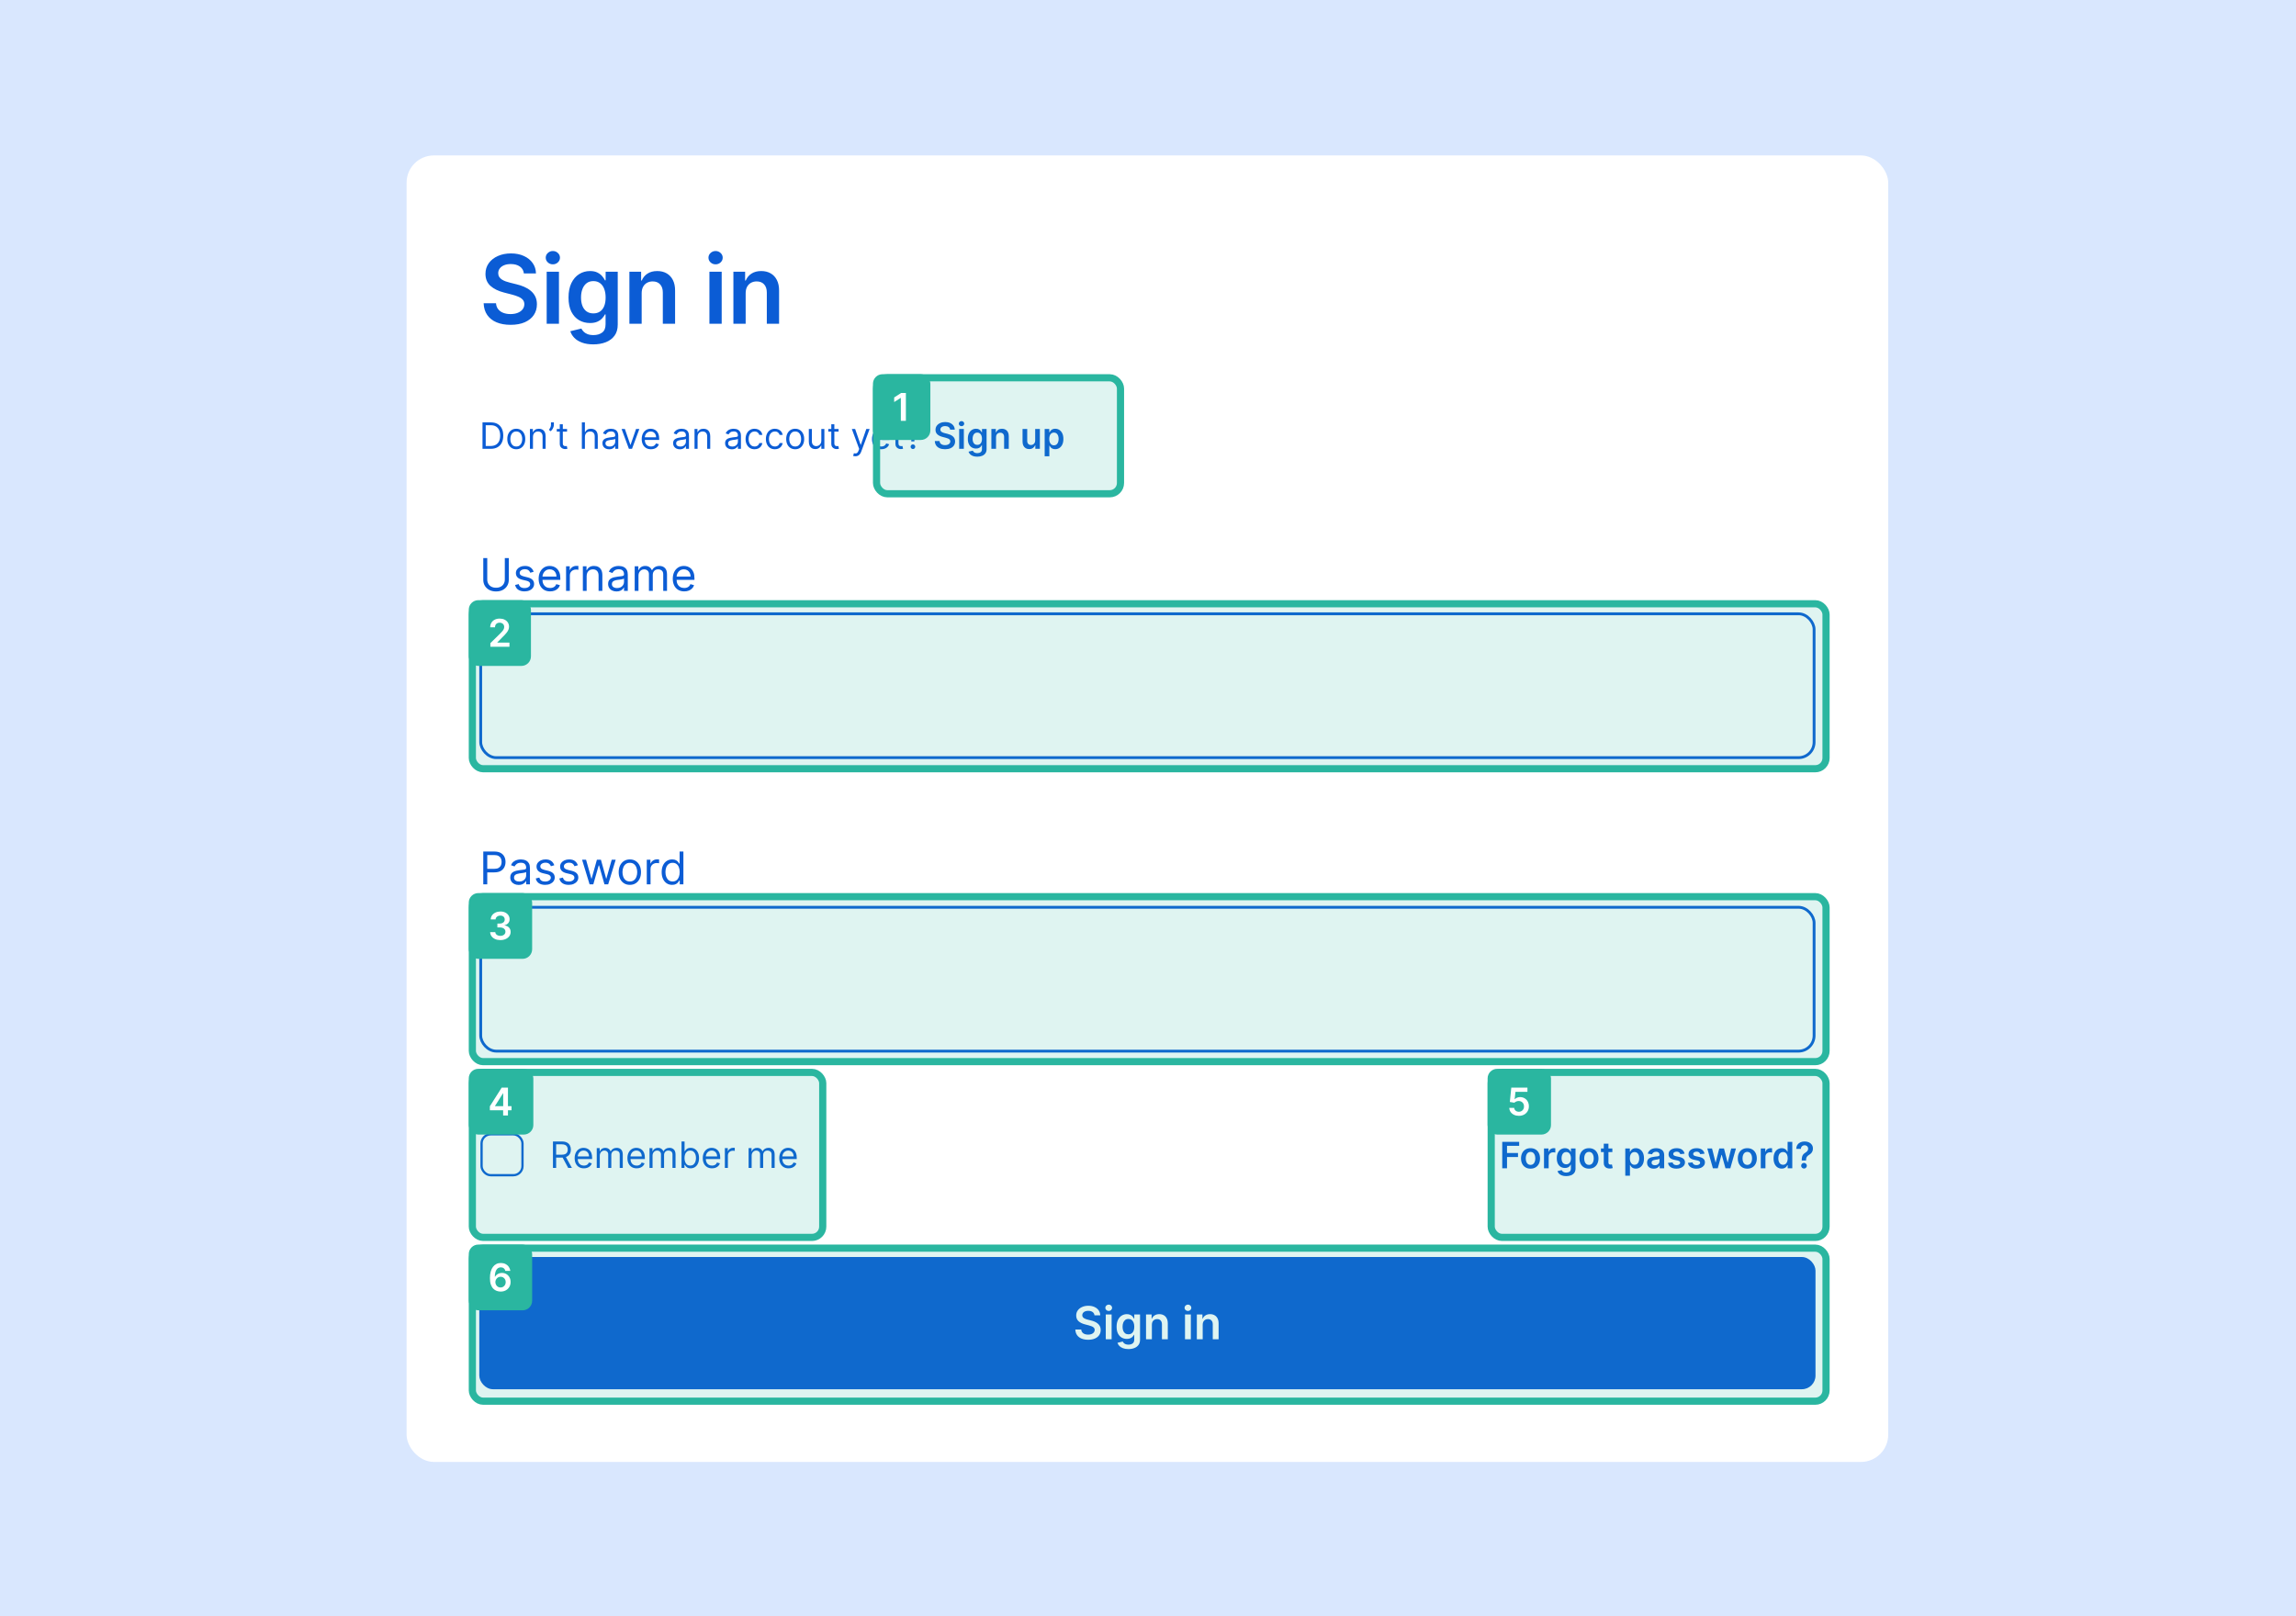 <svg width="1920" height="1352" viewBox="0 0 1920 1352" fill="none" xmlns="http://www.w3.org/2000/svg">
<rect width="1920" height="1352" fill="#D9E7FE"/>
<rect x="340" y="130" width="1239" height="1092.81" rx="22.804" fill="white"/>
<path d="M438.081 228.721C437.817 226.246 436.702 224.318 434.737 222.939C432.79 221.56 430.259 220.87 427.141 220.87C424.949 220.87 423.069 221.201 421.501 221.862C419.932 222.523 418.733 223.421 417.901 224.555C417.07 225.688 416.645 226.983 416.626 228.438C416.626 229.647 416.9 230.696 417.448 231.584C418.015 232.472 418.78 233.227 419.743 233.851C420.707 234.456 421.775 234.966 422.946 235.382C424.118 235.797 425.299 236.147 426.489 236.43L431.931 237.791C434.123 238.301 436.229 238.99 438.251 239.86C440.292 240.729 442.115 241.825 443.721 243.147C445.346 244.47 446.631 246.067 447.576 247.937C448.521 249.808 448.993 252 448.993 254.513C448.993 257.914 448.124 260.909 446.386 263.497C444.647 266.067 442.134 268.079 438.846 269.534C435.578 270.97 431.619 271.688 426.971 271.688C422.455 271.688 418.534 270.989 415.209 269.591C411.902 268.193 409.313 266.152 407.443 263.469C405.591 260.786 404.59 257.517 404.438 253.663H414.783C414.935 255.684 415.558 257.366 416.654 258.708C417.75 260.049 419.177 261.05 420.934 261.712C422.71 262.373 424.694 262.704 426.886 262.704C429.172 262.704 431.175 262.364 432.894 261.683C434.633 260.984 435.993 260.021 436.976 258.793C437.958 257.545 438.459 256.091 438.478 254.428C438.459 252.916 438.015 251.669 437.146 250.687C436.277 249.685 435.058 248.854 433.49 248.192C431.94 247.512 430.126 246.908 428.048 246.378L421.444 244.678C416.664 243.45 412.885 241.589 410.107 239.094C407.348 236.581 405.969 233.246 405.969 229.089C405.969 225.669 406.895 222.675 408.746 220.105C410.617 217.535 413.158 215.542 416.371 214.125C419.583 212.688 423.22 211.97 427.283 211.97C431.402 211.97 435.011 212.688 438.109 214.125C441.227 215.542 443.674 217.516 445.45 220.048C447.226 222.561 448.143 225.452 448.199 228.721H438.081ZM457.154 270.81V227.276H467.414V270.81H457.154ZM462.312 221.097C460.687 221.097 459.289 220.558 458.117 219.481C456.946 218.385 456.36 217.072 456.36 215.542C456.36 213.992 456.946 212.679 458.117 211.602C459.289 210.506 460.687 209.958 462.312 209.958C463.956 209.958 465.354 210.506 466.507 211.602C467.678 212.679 468.264 213.992 468.264 215.542C468.264 217.072 467.678 218.385 466.507 219.481C465.354 220.558 463.956 221.097 462.312 221.097ZM496.137 288.042C492.453 288.042 489.288 287.541 486.642 286.54C483.997 285.557 481.871 284.235 480.265 282.572C478.659 280.909 477.544 279.067 476.921 277.045L486.161 274.806C486.576 275.656 487.181 276.497 487.974 277.329C488.768 278.179 489.836 278.878 491.177 279.426C492.538 279.993 494.248 280.276 496.307 280.276C499.217 280.276 501.626 279.568 503.535 278.151C505.443 276.752 506.397 274.447 506.397 271.235V262.987H505.887C505.358 264.045 504.583 265.132 503.563 266.247C502.561 267.361 501.229 268.297 499.567 269.053C497.923 269.808 495.854 270.186 493.36 270.186C490.015 270.186 486.982 269.402 484.262 267.834C481.56 266.247 479.406 263.885 477.799 260.748C476.212 257.593 475.419 253.644 475.419 248.901C475.419 244.12 476.212 240.086 477.799 236.799C479.406 233.492 481.569 230.988 484.29 229.288C487.011 227.568 490.043 226.709 493.388 226.709C495.939 226.709 498.036 227.143 499.68 228.012C501.343 228.863 502.665 229.892 503.648 231.102C504.63 232.292 505.377 233.416 505.887 234.475H506.454V227.276H516.572V271.518C516.572 275.241 515.684 278.321 513.908 280.758C512.132 283.196 509.704 285.019 506.624 286.228C503.544 287.437 500.048 288.042 496.137 288.042ZM496.222 262.137C498.395 262.137 500.247 261.608 501.777 260.55C503.308 259.492 504.47 257.971 505.263 255.987C506.057 254.003 506.454 251.622 506.454 248.844C506.454 246.104 506.057 243.705 505.263 241.645C504.489 239.586 503.336 237.989 501.806 236.855C500.294 235.703 498.433 235.126 496.222 235.126C493.936 235.126 492.027 235.722 490.497 236.912C488.966 238.102 487.814 239.737 487.039 241.815C486.264 243.875 485.877 246.218 485.877 248.844C485.877 251.508 486.264 253.842 487.039 255.845C487.833 257.829 488.995 259.378 490.525 260.493C492.075 261.589 493.974 262.137 496.222 262.137ZM536.587 245.301V270.81H526.327V227.276H536.134V234.673H536.644C537.645 232.235 539.242 230.299 541.434 228.863C543.645 227.427 546.375 226.709 549.625 226.709C552.629 226.709 555.246 227.351 557.476 228.636C559.724 229.921 561.463 231.782 562.691 234.219C563.938 236.657 564.552 239.614 564.533 243.091V270.81H554.273V244.678C554.273 241.768 553.517 239.491 552.006 237.847C550.513 236.203 548.444 235.382 545.799 235.382C544.004 235.382 542.407 235.778 541.009 236.572C539.629 237.347 538.543 238.471 537.749 239.945C536.975 241.418 536.587 243.204 536.587 245.301ZM593.24 270.81V227.276H603.5V270.81H593.24ZM598.399 221.097C596.774 221.097 595.375 220.558 594.204 219.481C593.032 218.385 592.447 217.072 592.447 215.542C592.447 213.992 593.032 212.679 594.204 211.602C595.375 210.506 596.774 209.958 598.399 209.958C600.042 209.958 601.441 210.506 602.593 211.602C603.765 212.679 604.351 213.992 604.351 215.542C604.351 217.072 603.765 218.385 602.593 219.481C601.441 220.558 600.042 221.097 598.399 221.097ZM623.551 245.301V270.81H613.291V227.276H623.097V234.673H623.607C624.609 232.235 626.205 230.299 628.397 228.863C630.608 227.427 633.338 226.709 636.588 226.709C639.593 226.709 642.21 227.351 644.439 228.636C646.688 229.921 648.426 231.782 649.654 234.219C650.901 236.657 651.515 239.614 651.497 243.091V270.81H641.237V244.678C641.237 241.768 640.481 239.491 638.969 237.847C637.476 236.203 635.407 235.382 632.762 235.382C630.967 235.382 629.37 235.778 627.972 236.572C626.593 237.347 625.506 238.471 624.713 239.945C623.938 241.418 623.551 243.204 623.551 245.301Z" fill="#0B5CD5"/>
<path d="M410.312 375.417H403.488V353.305H410.614C412.759 353.305 414.595 353.747 416.121 354.633C417.647 355.511 418.817 356.774 419.63 358.422C420.443 360.064 420.85 362.029 420.85 364.318C420.85 366.621 420.44 368.604 419.619 370.267C418.799 371.923 417.604 373.197 416.035 374.089C414.465 374.975 412.558 375.417 410.312 375.417ZM406.166 373.042H410.139C411.968 373.042 413.483 372.689 414.685 371.984C415.887 371.278 416.783 370.274 417.373 368.971C417.964 367.668 418.259 366.117 418.259 364.318C418.259 362.533 417.967 360.996 417.384 359.707C416.801 358.412 415.93 357.418 414.771 356.727C413.612 356.029 412.169 355.68 410.442 355.68H406.166V373.042ZM431.734 375.763C430.237 375.763 428.923 375.406 427.793 374.694C426.67 373.981 425.792 372.984 425.158 371.703C424.532 370.422 424.219 368.925 424.219 367.211C424.219 365.484 424.532 363.976 425.158 362.687C425.792 361.399 426.67 360.398 427.793 359.686C428.923 358.973 430.237 358.617 431.734 358.617C433.231 358.617 434.541 358.973 435.664 359.686C436.794 360.398 437.672 361.399 438.298 362.687C438.932 363.976 439.249 365.484 439.249 367.211C439.249 368.925 438.932 370.422 438.298 371.703C437.672 372.984 436.794 373.981 435.664 374.694C434.541 375.406 433.231 375.763 431.734 375.763ZM431.734 373.474C432.871 373.474 433.807 373.182 434.541 372.599C435.275 372.016 435.819 371.25 436.171 370.299C436.524 369.349 436.7 368.32 436.7 367.211C436.7 366.103 436.524 365.07 436.171 364.113C435.819 363.155 435.275 362.381 434.541 361.791C433.807 361.201 432.871 360.906 431.734 360.906C430.596 360.906 429.661 361.201 428.926 361.791C428.192 362.381 427.649 363.155 427.296 364.113C426.943 365.07 426.767 366.103 426.767 367.211C426.767 368.32 426.943 369.349 427.296 370.299C427.649 371.25 428.192 372.016 428.926 372.599C429.661 373.182 430.596 373.474 431.734 373.474ZM445.686 365.441V375.417H443.138V358.833H445.6V361.424H445.816C446.205 360.582 446.795 359.905 447.587 359.394C448.378 358.876 449.401 358.617 450.653 358.617C451.776 358.617 452.759 358.847 453.601 359.308C454.443 359.761 455.098 360.452 455.566 361.381C456.034 362.302 456.268 363.468 456.268 364.879V375.417H453.72V365.052C453.72 363.749 453.381 362.734 452.705 362.007C452.028 361.273 451.099 360.906 449.919 360.906C449.106 360.906 448.378 361.082 447.738 361.435C447.104 361.788 446.604 362.302 446.237 362.979C445.87 363.655 445.686 364.476 445.686 365.441ZM463.17 353.305V355.248C463.17 355.838 463.062 356.468 462.846 357.138C462.637 357.8 462.328 358.444 461.917 359.07C461.514 359.689 461.025 360.229 460.449 360.69L459.067 359.567C459.52 358.919 459.913 358.246 460.244 357.548C460.582 356.842 460.751 356.09 460.751 355.291V353.305H463.17ZM474.194 358.833V360.992H465.599V358.833H474.194ZM468.104 354.859H470.652V370.666C470.652 371.386 470.757 371.926 470.965 372.286C471.181 372.639 471.455 372.876 471.786 372.999C472.124 373.114 472.481 373.171 472.855 373.171C473.136 373.171 473.366 373.157 473.546 373.128C473.726 373.092 473.87 373.063 473.978 373.042L474.496 375.331C474.323 375.396 474.082 375.46 473.773 375.525C473.463 375.597 473.071 375.633 472.596 375.633C471.876 375.633 471.17 375.478 470.479 375.169C469.796 374.859 469.227 374.388 468.774 373.754C468.327 373.121 468.104 372.322 468.104 371.357V354.859ZM489.126 365.441V375.417H486.578V353.305H489.126V361.424H489.342C489.731 360.567 490.314 359.887 491.091 359.383C491.876 358.872 492.92 358.617 494.222 358.617C495.353 358.617 496.342 358.844 497.192 359.297C498.041 359.743 498.7 360.431 499.168 361.359C499.643 362.281 499.88 363.454 499.88 364.879V375.417H497.332V365.052C497.332 363.735 496.99 362.716 496.306 361.996C495.63 361.269 494.69 360.906 493.488 360.906C492.653 360.906 491.905 361.082 491.242 361.435C490.587 361.788 490.069 362.302 489.688 362.979C489.313 363.655 489.126 364.476 489.126 365.441ZM509.422 375.806C508.371 375.806 507.418 375.608 506.561 375.212C505.704 374.809 505.024 374.23 504.52 373.474C504.016 372.711 503.765 371.789 503.765 370.71C503.765 369.76 503.952 368.989 504.326 368.399C504.7 367.802 505.201 367.334 505.827 366.995C506.453 366.657 507.144 366.405 507.9 366.24C508.663 366.067 509.429 365.93 510.2 365.829C511.207 365.7 512.024 365.603 512.651 365.538C513.284 365.466 513.745 365.347 514.033 365.181C514.328 365.016 514.475 364.728 514.475 364.318V364.231C514.475 363.166 514.184 362.338 513.601 361.748C513.025 361.158 512.15 360.863 510.977 360.863C509.761 360.863 508.807 361.129 508.116 361.662C507.425 362.194 506.939 362.763 506.658 363.368L504.24 362.504C504.671 361.496 505.247 360.711 505.967 360.15C506.694 359.581 507.486 359.185 508.343 358.962C509.206 358.732 510.056 358.617 510.891 358.617C511.423 358.617 512.035 358.682 512.726 358.811C513.424 358.934 514.097 359.189 514.745 359.578C515.4 359.966 515.944 360.553 516.376 361.338C516.808 362.122 517.023 363.173 517.023 364.49V375.417H514.475V373.171H514.346C514.173 373.531 513.885 373.916 513.482 374.327C513.079 374.737 512.543 375.086 511.873 375.374C511.204 375.662 510.387 375.806 509.422 375.806ZM509.811 373.517C510.819 373.517 511.668 373.319 512.359 372.923C513.057 372.527 513.583 372.016 513.935 371.39C514.295 370.764 514.475 370.105 514.475 369.414V367.082C514.367 367.211 514.13 367.33 513.763 367.438C513.403 367.539 512.985 367.629 512.51 367.708C512.042 367.78 511.585 367.845 511.139 367.902C510.7 367.953 510.344 367.996 510.07 368.032C509.408 368.118 508.789 368.259 508.213 368.453C507.644 368.64 507.184 368.925 506.831 369.306C506.485 369.68 506.313 370.191 506.313 370.839C506.313 371.725 506.64 372.394 507.295 372.848C507.957 373.294 508.796 373.517 509.811 373.517ZM534.642 358.833L528.509 375.417H525.918L519.785 358.833H522.549L527.127 372.049H527.3L531.878 358.833H534.642ZM544.365 375.763C542.767 375.763 541.388 375.41 540.229 374.705C539.078 373.992 538.189 372.999 537.562 371.725C536.943 370.443 536.634 368.953 536.634 367.255C536.634 365.556 536.943 364.059 537.562 362.763C538.189 361.46 539.06 360.445 540.175 359.718C541.298 358.984 542.608 358.617 544.106 358.617C544.969 358.617 545.822 358.761 546.664 359.049C547.507 359.337 548.273 359.804 548.964 360.452C549.655 361.093 550.206 361.942 550.616 363C551.027 364.059 551.232 365.361 551.232 366.909V367.989H538.448V365.786H548.64C548.64 364.85 548.453 364.015 548.079 363.281C547.712 362.547 547.186 361.968 546.503 361.543C545.826 361.118 545.027 360.906 544.106 360.906C543.091 360.906 542.212 361.158 541.471 361.662C540.737 362.158 540.172 362.806 539.776 363.605C539.38 364.404 539.182 365.261 539.182 366.175V367.643C539.182 368.896 539.398 369.957 539.83 370.828C540.269 371.692 540.877 372.351 541.655 372.804C542.432 373.251 543.335 373.474 544.365 373.474C545.034 373.474 545.639 373.38 546.179 373.193C546.726 372.999 547.197 372.711 547.593 372.329C547.989 371.941 548.295 371.458 548.511 370.882L550.973 371.573C550.713 372.408 550.278 373.143 549.666 373.776C549.054 374.402 548.298 374.892 547.399 375.244C546.499 375.59 545.488 375.763 544.365 375.763ZM568.54 375.806C567.489 375.806 566.535 375.608 565.678 375.212C564.822 374.809 564.142 374.23 563.638 373.474C563.134 372.711 562.882 371.789 562.882 370.71C562.882 369.76 563.069 368.989 563.443 368.399C563.818 367.802 564.318 367.334 564.944 366.995C565.57 366.657 566.261 366.405 567.017 366.24C567.78 366.067 568.547 365.93 569.317 365.829C570.325 365.7 571.142 365.603 571.768 365.538C572.401 365.466 572.862 365.347 573.15 365.181C573.445 365.016 573.593 364.728 573.593 364.318V364.231C573.593 363.166 573.301 362.338 572.718 361.748C572.142 361.158 571.268 360.863 570.094 360.863C568.878 360.863 567.924 361.129 567.233 361.662C566.542 362.194 566.056 362.763 565.776 363.368L563.357 362.504C563.789 361.496 564.365 360.711 565.084 360.15C565.812 359.581 566.603 359.185 567.46 358.962C568.324 358.732 569.173 358.617 570.008 358.617C570.541 358.617 571.153 358.682 571.844 358.811C572.542 358.934 573.215 359.189 573.863 359.578C574.518 359.966 575.061 360.553 575.493 361.338C575.925 362.122 576.141 363.173 576.141 364.49V375.417H573.593V373.171H573.463C573.29 373.531 573.002 373.916 572.599 374.327C572.196 374.737 571.66 375.086 570.991 375.374C570.321 375.662 569.504 375.806 568.54 375.806ZM568.928 373.517C569.936 373.517 570.785 373.319 571.476 372.923C572.175 372.527 572.7 372.016 573.053 371.39C573.413 370.764 573.593 370.105 573.593 369.414V367.082C573.485 367.211 573.247 367.33 572.88 367.438C572.52 367.539 572.103 367.629 571.628 367.708C571.16 367.78 570.703 367.845 570.256 367.902C569.817 367.953 569.461 367.996 569.187 368.032C568.525 368.118 567.906 368.259 567.33 368.453C566.762 368.64 566.301 368.925 565.948 369.306C565.603 369.68 565.43 370.191 565.43 370.839C565.43 371.725 565.758 372.394 566.413 372.848C567.075 373.294 567.913 373.517 568.928 373.517ZM583.34 365.441V375.417H580.792V358.833H583.253V361.424H583.469C583.858 360.582 584.448 359.905 585.24 359.394C586.032 358.876 587.054 358.617 588.307 358.617C589.429 358.617 590.412 358.847 591.254 359.308C592.096 359.761 592.751 360.452 593.219 361.381C593.687 362.302 593.921 363.468 593.921 364.879V375.417H591.373V365.052C591.373 363.749 591.035 362.734 590.358 362.007C589.681 361.273 588.753 360.906 587.572 360.906C586.759 360.906 586.032 361.082 585.391 361.435C584.758 361.788 584.258 362.302 583.891 362.979C583.523 363.655 583.34 364.476 583.34 365.441ZM612.009 375.806C610.958 375.806 610.004 375.608 609.148 375.212C608.291 374.809 607.611 374.23 607.107 373.474C606.603 372.711 606.351 371.789 606.351 370.71C606.351 369.76 606.539 368.989 606.913 368.399C607.287 367.802 607.787 367.334 608.414 366.995C609.04 366.657 609.731 366.405 610.487 366.24C611.25 366.067 612.016 365.93 612.787 365.829C613.794 365.7 614.611 365.603 615.237 365.538C615.871 365.466 616.332 365.347 616.62 365.181C616.915 365.016 617.062 364.728 617.062 364.318V364.231C617.062 363.166 616.771 362.338 616.188 361.748C615.612 361.158 614.737 360.863 613.564 360.863C612.347 360.863 611.394 361.129 610.703 361.662C610.012 362.194 609.526 362.763 609.245 363.368L606.826 362.504C607.258 361.496 607.834 360.711 608.554 360.15C609.281 359.581 610.073 359.185 610.929 358.962C611.793 358.732 612.643 358.617 613.478 358.617C614.01 358.617 614.622 358.682 615.313 358.811C616.011 358.934 616.684 359.189 617.332 359.578C617.987 359.966 618.531 360.553 618.963 361.338C619.394 362.122 619.61 363.173 619.61 364.49V375.417H617.062V373.171H616.933C616.76 373.531 616.472 373.916 616.069 374.327C615.666 374.737 615.13 375.086 614.46 375.374C613.791 375.662 612.974 375.806 612.009 375.806ZM612.398 373.517C613.406 373.517 614.255 373.319 614.946 372.923C615.644 372.527 616.17 372.016 616.522 371.39C616.882 370.764 617.062 370.105 617.062 369.414V367.082C616.954 367.211 616.717 367.33 616.35 367.438C615.99 367.539 615.572 367.629 615.097 367.708C614.629 367.78 614.172 367.845 613.726 367.902C613.287 367.953 612.93 367.996 612.657 368.032C611.995 368.118 611.376 368.259 610.8 368.453C610.231 368.64 609.77 368.925 609.418 369.306C609.072 369.68 608.9 370.191 608.9 370.839C608.9 371.725 609.227 372.394 609.882 372.848C610.544 373.294 611.383 373.517 612.398 373.517ZM630.999 375.763C629.444 375.763 628.105 375.396 626.982 374.661C625.859 373.927 624.995 372.916 624.391 371.627C623.786 370.339 623.484 368.867 623.484 367.211C623.484 365.527 623.793 364.041 624.412 362.752C625.039 361.456 625.91 360.445 627.025 359.718C628.148 358.984 629.458 358.617 630.956 358.617C632.122 358.617 633.173 358.833 634.108 359.265C635.044 359.697 635.811 360.301 636.408 361.079C637.006 361.856 637.376 362.763 637.52 363.799H634.972C634.778 363.044 634.346 362.374 633.676 361.791C633.014 361.201 632.122 360.906 630.999 360.906C630.005 360.906 629.134 361.165 628.386 361.683C627.644 362.194 627.065 362.918 626.647 363.853C626.237 364.782 626.032 365.873 626.032 367.125C626.032 368.406 626.234 369.522 626.637 370.472C627.047 371.422 627.623 372.16 628.364 372.686C629.113 373.211 629.991 373.474 630.999 373.474C631.661 373.474 632.262 373.359 632.802 373.128C633.342 372.898 633.799 372.567 634.173 372.135C634.547 371.703 634.814 371.185 634.972 370.58H637.52C637.376 371.559 637.02 372.441 636.451 373.225C635.89 374.003 635.145 374.622 634.216 375.083C633.295 375.536 632.222 375.763 630.999 375.763ZM647.983 375.763C646.428 375.763 645.089 375.396 643.966 374.661C642.843 373.927 641.979 372.916 641.375 371.627C640.77 370.339 640.468 368.867 640.468 367.211C640.468 365.527 640.777 364.041 641.396 362.752C642.023 361.456 642.894 360.445 644.009 359.718C645.132 358.984 646.442 358.617 647.939 358.617C649.106 358.617 650.157 358.833 651.092 359.265C652.028 359.697 652.795 360.301 653.392 361.079C653.99 361.856 654.36 362.763 654.504 363.799H651.956C651.762 363.044 651.33 362.374 650.66 361.791C649.998 361.201 649.106 360.906 647.983 360.906C646.989 360.906 646.118 361.165 645.37 361.683C644.628 362.194 644.049 362.918 643.631 363.853C643.221 364.782 643.016 365.873 643.016 367.125C643.016 368.406 643.218 369.522 643.621 370.472C644.031 371.422 644.607 372.16 645.348 372.686C646.097 373.211 646.975 373.474 647.983 373.474C648.645 373.474 649.246 373.359 649.786 373.128C650.326 372.898 650.783 372.567 651.157 372.135C651.531 371.703 651.798 371.185 651.956 370.58H654.504C654.36 371.559 654.004 372.441 653.435 373.225C652.874 374.003 652.129 374.622 651.2 375.083C650.279 375.536 649.206 375.763 647.983 375.763ZM664.967 375.763C663.469 375.763 662.156 375.406 661.026 374.694C659.903 373.981 659.025 372.984 658.391 371.703C657.765 370.422 657.452 368.925 657.452 367.211C657.452 365.484 657.765 363.976 658.391 362.687C659.025 361.399 659.903 360.398 661.026 359.686C662.156 358.973 663.469 358.617 664.967 358.617C666.464 358.617 667.774 358.973 668.897 359.686C670.027 360.398 670.905 361.399 671.531 362.687C672.165 363.976 672.482 365.484 672.482 367.211C672.482 368.925 672.165 370.422 671.531 371.703C670.905 372.984 670.027 373.981 668.897 374.694C667.774 375.406 666.464 375.763 664.967 375.763ZM664.967 373.474C666.104 373.474 667.04 373.182 667.774 372.599C668.508 372.016 669.052 371.25 669.404 370.299C669.757 369.349 669.933 368.32 669.933 367.211C669.933 366.103 669.757 365.07 669.404 364.113C669.052 363.155 668.508 362.381 667.774 361.791C667.04 361.201 666.104 360.906 664.967 360.906C663.829 360.906 662.894 361.201 662.159 361.791C661.425 362.381 660.882 363.155 660.529 364.113C660.176 365.07 660 366.103 660 367.211C660 368.32 660.176 369.349 660.529 370.299C660.882 371.25 661.425 372.016 662.159 372.599C662.894 373.182 663.829 373.474 664.967 373.474ZM686.823 368.637V358.833H689.371V375.417H686.823V372.61H686.65C686.261 373.452 685.657 374.168 684.836 374.759C684.016 375.342 682.979 375.633 681.727 375.633C680.69 375.633 679.769 375.406 678.963 374.953C678.156 374.492 677.523 373.801 677.062 372.88C676.602 371.951 676.371 370.782 676.371 369.371V358.833H678.919V369.198C678.919 370.407 679.258 371.372 679.934 372.092C680.618 372.812 681.489 373.171 682.547 373.171C683.181 373.171 683.825 373.009 684.48 372.686C685.142 372.362 685.696 371.865 686.143 371.196C686.596 370.526 686.823 369.673 686.823 368.637ZM701.251 358.833V360.992H692.656V358.833H701.251ZM695.161 354.859H697.709V370.666C697.709 371.386 697.814 371.926 698.022 372.286C698.238 372.639 698.512 372.876 698.843 372.999C699.181 373.114 699.538 373.171 699.912 373.171C700.193 373.171 700.423 373.157 700.603 373.128C700.783 373.092 700.927 373.063 701.035 373.042L701.553 375.331C701.38 375.396 701.139 375.46 700.83 375.525C700.52 375.597 700.128 375.633 699.653 375.633C698.933 375.633 698.227 375.478 697.536 375.169C696.853 374.859 696.284 374.388 695.83 373.754C695.384 373.121 695.161 372.322 695.161 371.357V354.859ZM715.276 381.636C714.844 381.636 714.459 381.6 714.121 381.528C713.783 381.464 713.549 381.399 713.419 381.334L714.067 379.088C714.686 379.247 715.233 379.304 715.708 379.261C716.183 379.218 716.604 379.006 716.971 378.624C717.346 378.25 717.688 377.641 717.997 376.799L718.472 375.504L712.339 358.833H715.103L719.681 372.049H719.854L724.432 358.833H727.196L720.157 377.836C719.84 378.692 719.448 379.401 718.98 379.963C718.512 380.532 717.968 380.953 717.349 381.226C716.737 381.5 716.046 381.636 715.276 381.636ZM736.919 375.763C735.321 375.763 733.943 375.41 732.784 374.705C731.632 373.992 730.743 372.999 730.117 371.725C729.498 370.443 729.188 368.953 729.188 367.255C729.188 365.556 729.498 364.059 730.117 362.763C730.743 361.46 731.614 360.445 732.73 359.718C733.853 358.984 735.163 358.617 736.66 358.617C737.524 358.617 738.377 358.761 739.219 359.049C740.061 359.337 740.828 359.804 741.519 360.452C742.21 361.093 742.76 361.942 743.171 363C743.581 364.059 743.786 365.361 743.786 366.909V367.989H731.002V365.786H741.195C741.195 364.85 741.008 364.015 740.633 363.281C740.266 362.547 739.741 361.968 739.057 361.543C738.38 361.118 737.581 360.906 736.66 360.906C735.645 360.906 734.767 361.158 734.026 361.662C733.291 362.158 732.726 362.806 732.33 363.605C731.934 364.404 731.737 365.261 731.737 366.175V367.643C731.737 368.896 731.952 369.957 732.384 370.828C732.823 371.692 733.432 372.351 734.209 372.804C734.986 373.251 735.89 373.474 736.919 373.474C737.589 373.474 738.193 373.38 738.733 373.193C739.28 372.999 739.752 372.711 740.148 372.329C740.543 371.941 740.849 371.458 741.065 370.882L743.527 371.573C743.268 372.408 742.832 373.143 742.221 373.776C741.609 374.402 740.853 374.892 739.953 375.244C739.053 375.59 738.042 375.763 736.919 375.763ZM754.875 358.833V360.992H746.28V358.833H754.875ZM748.785 354.859H751.333V370.666C751.333 371.386 751.438 371.926 751.647 372.286C751.863 372.639 752.136 372.876 752.467 372.999C752.805 373.114 753.162 373.171 753.536 373.171C753.817 373.171 754.047 373.157 754.227 373.128C754.407 373.092 754.551 373.063 754.659 373.042L755.177 375.331C755.004 375.396 754.763 375.46 754.454 375.525C754.144 375.597 753.752 375.633 753.277 375.633C752.557 375.633 751.852 375.478 751.161 375.169C750.477 374.859 749.908 374.388 749.455 373.754C749.008 373.121 748.785 372.322 748.785 371.357V354.859ZM762.033 369.198V369.068C762.048 367.694 762.192 366.6 762.465 365.786C762.739 364.973 763.128 364.314 763.631 363.81C764.135 363.306 764.74 362.842 765.445 362.417C765.87 362.158 766.252 361.852 766.59 361.5C766.928 361.14 767.195 360.726 767.389 360.258C767.59 359.79 767.691 359.272 767.691 358.703C767.691 357.998 767.526 357.386 767.195 356.868C766.863 356.349 766.421 355.95 765.866 355.669C765.312 355.388 764.697 355.248 764.02 355.248C763.43 355.248 762.861 355.37 762.314 355.615C761.767 355.86 761.31 356.245 760.943 356.77C760.576 357.296 760.363 357.983 760.306 358.833H757.585C757.643 357.609 757.959 356.562 758.535 355.691C759.118 354.82 759.885 354.154 760.835 353.693C761.792 353.233 762.854 353.002 764.02 353.002C765.287 353.002 766.388 353.254 767.324 353.758C768.267 354.262 768.994 354.953 769.505 355.831C770.023 356.709 770.283 357.71 770.283 358.833C770.283 359.625 770.16 360.341 769.915 360.981C769.678 361.622 769.332 362.194 768.879 362.698C768.433 363.202 767.893 363.648 767.259 364.037C766.626 364.433 766.118 364.85 765.737 365.289C765.355 365.721 765.078 366.236 764.906 366.833C764.733 367.431 764.639 368.176 764.625 369.068V369.198H762.033ZM763.416 375.59C762.883 375.59 762.426 375.399 762.044 375.018C761.663 374.636 761.472 374.179 761.472 373.646C761.472 373.114 761.663 372.657 762.044 372.275C762.426 371.894 762.883 371.703 763.416 371.703C763.948 371.703 764.405 371.894 764.787 372.275C765.168 372.657 765.359 373.114 765.359 373.646C765.359 373.999 765.269 374.323 765.089 374.618C764.916 374.913 764.682 375.151 764.387 375.331C764.099 375.504 763.775 375.59 763.416 375.59ZM794.536 359.383C794.435 358.44 794.01 357.706 793.262 357.181C792.52 356.655 791.556 356.393 790.368 356.393C789.533 356.393 788.817 356.519 788.219 356.77C787.622 357.022 787.165 357.364 786.848 357.796C786.531 358.228 786.369 358.721 786.362 359.275C786.362 359.736 786.467 360.136 786.675 360.474C786.891 360.812 787.183 361.1 787.55 361.338C787.917 361.568 788.324 361.762 788.77 361.921C789.216 362.079 789.666 362.212 790.12 362.32L792.193 362.839C793.028 363.033 793.83 363.296 794.601 363.627C795.378 363.958 796.073 364.375 796.684 364.879C797.303 365.383 797.793 365.991 798.153 366.704C798.513 367.417 798.693 368.251 798.693 369.209C798.693 370.505 798.362 371.645 797.699 372.632C797.037 373.611 796.08 374.377 794.827 374.931C793.582 375.478 792.074 375.752 790.303 375.752C788.583 375.752 787.089 375.486 785.822 374.953C784.563 374.42 783.577 373.643 782.864 372.621C782.159 371.599 781.777 370.353 781.719 368.885H785.66C785.718 369.655 785.956 370.296 786.373 370.807C786.791 371.318 787.334 371.699 788.003 371.951C788.68 372.203 789.436 372.329 790.271 372.329C791.142 372.329 791.905 372.2 792.56 371.941C793.222 371.674 793.74 371.307 794.115 370.839C794.489 370.364 794.68 369.81 794.687 369.176C794.68 368.601 794.511 368.126 794.179 367.751C793.848 367.37 793.384 367.053 792.787 366.801C792.196 366.542 791.505 366.312 790.714 366.11L788.198 365.462C786.377 364.994 784.937 364.285 783.879 363.335C782.828 362.378 782.303 361.107 782.303 359.524C782.303 358.221 782.655 357.08 783.361 356.101C784.073 355.122 785.041 354.363 786.265 353.823C787.489 353.276 788.874 353.002 790.422 353.002C791.991 353.002 793.366 353.276 794.547 353.823C795.734 354.363 796.666 355.115 797.343 356.079C798.02 357.037 798.369 358.138 798.39 359.383H794.536ZM802.091 375.417V358.833H806V375.417H802.091ZM804.056 356.479C803.437 356.479 802.904 356.274 802.458 355.864C802.012 355.446 801.789 354.946 801.789 354.363C801.789 353.772 802.012 353.272 802.458 352.862C802.904 352.444 803.437 352.236 804.056 352.236C804.682 352.236 805.215 352.444 805.654 352.862C806.1 353.272 806.324 353.772 806.324 354.363C806.324 354.946 806.1 355.446 805.654 355.864C805.215 356.274 804.682 356.479 804.056 356.479ZM817.231 381.982C815.828 381.982 814.622 381.791 813.614 381.41C812.607 381.035 811.797 380.532 811.185 379.898C810.573 379.265 810.148 378.563 809.911 377.793L813.431 376.94C813.589 377.264 813.82 377.584 814.122 377.901C814.424 378.225 814.831 378.491 815.342 378.7C815.86 378.916 816.512 379.024 817.296 379.024C818.405 379.024 819.323 378.754 820.05 378.214C820.777 377.681 821.14 376.803 821.14 375.579V372.437H820.946C820.744 372.84 820.449 373.254 820.06 373.679C819.679 374.104 819.171 374.46 818.538 374.748C817.912 375.036 817.123 375.18 816.173 375.18C814.899 375.18 813.744 374.881 812.707 374.284C811.678 373.679 810.858 372.779 810.246 371.584C809.641 370.382 809.339 368.878 809.339 367.071C809.339 365.25 809.641 363.713 810.246 362.461C810.858 361.201 811.682 360.247 812.718 359.599C813.755 358.944 814.91 358.617 816.184 358.617C817.156 358.617 817.955 358.782 818.581 359.113C819.215 359.437 819.718 359.83 820.093 360.29C820.467 360.744 820.751 361.172 820.946 361.575H821.162V358.833H825.016V375.687C825.016 377.105 824.678 378.278 824.001 379.207C823.325 380.136 822.4 380.83 821.226 381.291C820.053 381.752 818.721 381.982 817.231 381.982ZM817.264 372.113C818.092 372.113 818.797 371.912 819.38 371.509C819.963 371.106 820.406 370.526 820.708 369.77C821.01 369.014 821.162 368.108 821.162 367.049C821.162 366.006 821.01 365.092 820.708 364.307C820.413 363.522 819.974 362.914 819.391 362.482C818.815 362.043 818.106 361.824 817.264 361.824C816.393 361.824 815.666 362.05 815.083 362.504C814.5 362.957 814.061 363.58 813.766 364.372C813.47 365.156 813.323 366.049 813.323 367.049C813.323 368.064 813.47 368.953 813.766 369.716C814.068 370.472 814.511 371.062 815.094 371.487C815.684 371.905 816.407 372.113 817.264 372.113ZM832.931 365.7V375.417H829.022V358.833H832.758V361.651H832.952C833.334 360.722 833.942 359.984 834.777 359.437C835.619 358.89 836.659 358.617 837.897 358.617C839.042 358.617 840.039 358.862 840.888 359.351C841.745 359.84 842.407 360.549 842.875 361.478C843.35 362.407 843.584 363.533 843.577 364.858V375.417H839.668V365.462C839.668 364.354 839.38 363.486 838.804 362.86C838.236 362.234 837.447 361.921 836.44 361.921C835.756 361.921 835.148 362.072 834.615 362.374C834.089 362.669 833.676 363.098 833.373 363.659C833.078 364.221 832.931 364.901 832.931 365.7ZM865.662 368.442V358.833H869.571V375.417H865.781V372.47H865.608C865.234 373.398 864.619 374.158 863.762 374.748C862.913 375.338 861.865 375.633 860.62 375.633C859.533 375.633 858.572 375.392 857.737 374.91C856.909 374.42 856.262 373.711 855.794 372.783C855.326 371.847 855.092 370.717 855.092 369.392V358.833H859V368.788C859 369.839 859.288 370.674 859.864 371.293C860.44 371.912 861.196 372.221 862.132 372.221C862.707 372.221 863.265 372.081 863.805 371.8C864.345 371.519 864.788 371.102 865.133 370.548C865.486 369.986 865.662 369.284 865.662 368.442ZM873.59 381.636V358.833H877.434V361.575H877.661C877.862 361.172 878.147 360.744 878.514 360.29C878.881 359.83 879.377 359.437 880.004 359.113C880.63 358.782 881.429 358.617 882.401 358.617C883.682 358.617 884.837 358.944 885.867 359.599C886.903 360.247 887.724 361.208 888.328 362.482C888.94 363.749 889.246 365.304 889.246 367.147C889.246 368.968 888.947 370.515 888.35 371.789C887.752 373.063 886.939 374.035 885.91 374.705C884.88 375.374 883.714 375.709 882.411 375.709C881.461 375.709 880.673 375.55 880.047 375.234C879.421 374.917 878.917 374.535 878.535 374.089C878.161 373.636 877.869 373.207 877.661 372.804H877.499V381.636H873.59ZM877.423 367.125C877.423 368.198 877.574 369.137 877.877 369.943C878.186 370.749 878.629 371.379 879.205 371.833C879.788 372.279 880.493 372.502 881.321 372.502C882.185 372.502 882.908 372.272 883.491 371.811C884.074 371.343 884.513 370.706 884.808 369.9C885.111 369.086 885.262 368.162 885.262 367.125C885.262 366.096 885.114 365.181 884.819 364.383C884.524 363.584 884.085 362.957 883.502 362.504C882.919 362.05 882.192 361.824 881.321 361.824C880.486 361.824 879.777 362.043 879.194 362.482C878.611 362.921 878.168 363.537 877.866 364.329C877.571 365.12 877.423 366.052 877.423 367.125Z" fill="#0B5CD5"/>
<path d="M422.149 466.777H425.473V484.952C425.473 486.828 425.03 488.504 424.146 489.978C423.27 491.444 422.032 492.601 420.433 493.45C418.833 494.29 416.957 494.71 414.804 494.71C412.65 494.71 410.774 494.29 409.174 493.45C407.575 492.601 406.333 491.444 405.448 489.978C404.572 488.504 404.135 486.828 404.135 484.952V466.777H407.459V484.684C407.459 486.024 407.753 487.217 408.343 488.263C408.933 489.299 409.773 490.117 410.863 490.715C411.962 491.305 413.276 491.6 414.804 491.6C416.332 491.6 417.645 491.305 418.744 490.715C419.843 490.117 420.683 489.299 421.264 488.263C421.854 487.217 422.149 486.024 422.149 484.684V466.777ZM446.264 478.25L443.423 479.055C443.244 478.581 442.981 478.121 442.632 477.674C442.293 477.218 441.828 476.843 441.238 476.548C440.648 476.253 439.893 476.106 438.973 476.106C437.713 476.106 436.663 476.396 435.823 476.977C434.992 477.549 434.577 478.277 434.577 479.162C434.577 479.948 434.863 480.569 435.435 481.025C436.006 481.481 436.9 481.86 438.115 482.164L441.171 482.915C443.012 483.361 444.383 484.045 445.286 484.965C446.188 485.877 446.64 487.052 446.64 488.49C446.64 489.67 446.3 490.724 445.621 491.654C444.951 492.583 444.013 493.316 442.806 493.852C441.6 494.388 440.197 494.656 438.598 494.656C436.498 494.656 434.76 494.2 433.384 493.289C432.008 492.377 431.137 491.046 430.77 489.295L433.773 488.544C434.058 489.652 434.599 490.483 435.394 491.037C436.199 491.591 437.248 491.868 438.544 491.868C440.018 491.868 441.189 491.555 442.056 490.93C442.931 490.295 443.369 489.536 443.369 488.651C443.369 487.936 443.119 487.338 442.619 486.855C442.118 486.364 441.35 485.997 440.313 485.756L436.882 484.952C434.997 484.505 433.612 483.813 432.727 482.874C431.851 481.927 431.414 480.743 431.414 479.323C431.414 478.161 431.74 477.133 432.392 476.24C433.053 475.346 433.951 474.645 435.086 474.136C436.23 473.626 437.525 473.372 438.973 473.372C441.01 473.372 442.61 473.818 443.771 474.712C444.942 475.605 445.773 476.785 446.264 478.25ZM460.033 494.656C458.049 494.656 456.338 494.218 454.899 493.342C453.47 492.458 452.366 491.225 451.589 489.643C450.82 488.053 450.436 486.203 450.436 484.094C450.436 481.985 450.82 480.127 451.589 478.518C452.366 476.901 453.447 475.641 454.832 474.739C456.226 473.827 457.853 473.372 459.711 473.372C460.783 473.372 461.842 473.55 462.888 473.908C463.933 474.265 464.885 474.846 465.743 475.65C466.6 476.445 467.284 477.5 467.793 478.813C468.303 480.127 468.557 481.744 468.557 483.665V485.006H452.688V482.271H465.341C465.341 481.11 465.108 480.073 464.644 479.162C464.188 478.25 463.536 477.531 462.687 477.004C461.847 476.477 460.855 476.213 459.711 476.213C458.451 476.213 457.361 476.526 456.441 477.151C455.529 477.768 454.828 478.572 454.336 479.564C453.845 480.556 453.599 481.619 453.599 482.754V484.577C453.599 486.131 453.867 487.449 454.404 488.531C454.949 489.603 455.704 490.421 456.669 490.983C457.634 491.537 458.755 491.814 460.033 491.814C460.864 491.814 461.614 491.698 462.285 491.466C462.964 491.225 463.549 490.867 464.04 490.394C464.532 489.911 464.912 489.313 465.18 488.598L468.236 489.455C467.914 490.492 467.373 491.403 466.614 492.19C465.854 492.967 464.916 493.575 463.799 494.013C462.682 494.442 461.427 494.656 460.033 494.656ZM473.369 494.227V473.64H476.425V476.749H476.64C477.015 475.731 477.694 474.904 478.677 474.27C479.66 473.635 480.768 473.318 482.001 473.318C482.233 473.318 482.524 473.322 482.872 473.331C483.221 473.34 483.484 473.354 483.663 473.372V476.588C483.556 476.562 483.31 476.521 482.926 476.468C482.55 476.405 482.153 476.374 481.733 476.374C480.732 476.374 479.838 476.584 479.052 477.004C478.275 477.415 477.658 477.987 477.202 478.719C476.756 479.443 476.532 480.27 476.532 481.199V494.227H473.369ZM490.576 481.842V494.227H487.412V473.64H490.468V476.856H490.736C491.219 475.811 491.952 474.971 492.935 474.337C493.917 473.693 495.186 473.372 496.741 473.372C498.135 473.372 499.355 473.658 500.4 474.229C501.446 474.792 502.259 475.65 502.84 476.803C503.42 477.947 503.711 479.394 503.711 481.145V494.227H500.548V481.36C500.548 479.743 500.128 478.483 499.288 477.58C498.448 476.669 497.295 476.213 495.83 476.213C494.82 476.213 493.917 476.432 493.122 476.87C492.336 477.308 491.715 477.947 491.259 478.786C490.803 479.626 490.576 480.645 490.576 481.842ZM515.549 494.71C514.245 494.71 513.061 494.464 511.997 493.972C510.934 493.472 510.09 492.753 509.464 491.814C508.839 490.867 508.526 489.724 508.526 488.383C508.526 487.204 508.758 486.248 509.223 485.515C509.687 484.773 510.309 484.192 511.086 483.773C511.863 483.353 512.721 483.04 513.659 482.834C514.606 482.62 515.558 482.45 516.514 482.325C517.765 482.164 518.779 482.043 519.557 481.963C520.343 481.874 520.915 481.726 521.272 481.521C521.639 481.315 521.822 480.958 521.822 480.448V480.341C521.822 479.019 521.46 477.991 520.736 477.259C520.021 476.526 518.936 476.159 517.479 476.159C515.969 476.159 514.785 476.49 513.927 477.151C513.07 477.813 512.466 478.518 512.118 479.269L509.116 478.197C509.652 476.946 510.367 475.972 511.26 475.275C512.163 474.569 513.146 474.077 514.209 473.8C515.281 473.515 516.336 473.372 517.372 473.372C518.033 473.372 518.793 473.452 519.651 473.613C520.517 473.765 521.353 474.082 522.157 474.564C522.97 475.047 523.645 475.775 524.181 476.749C524.717 477.723 524.985 479.028 524.985 480.663V494.227H521.822V491.439H521.661C521.447 491.886 521.089 492.364 520.589 492.873C520.088 493.383 519.423 493.816 518.592 494.173C517.761 494.531 516.747 494.71 515.549 494.71ZM516.032 491.868C517.283 491.868 518.337 491.622 519.195 491.131C520.062 490.639 520.714 490.005 521.152 489.228C521.599 488.45 521.822 487.633 521.822 486.775V483.88C521.688 484.041 521.393 484.188 520.937 484.322C520.491 484.447 519.972 484.559 519.383 484.657C518.802 484.746 518.234 484.827 517.68 484.898C517.135 484.961 516.693 485.015 516.353 485.059C515.531 485.166 514.763 485.341 514.048 485.582C513.342 485.814 512.77 486.167 512.332 486.641C511.904 487.105 511.689 487.74 511.689 488.544C511.689 489.643 512.096 490.474 512.909 491.037C513.731 491.591 514.772 491.868 516.032 491.868ZM530.759 494.227V473.64H533.814V476.856H534.083C534.511 475.757 535.204 474.904 536.16 474.296C537.116 473.68 538.264 473.372 539.605 473.372C540.963 473.372 542.093 473.68 542.996 474.296C543.907 474.904 544.618 475.757 545.127 476.856H545.341C545.868 475.793 546.659 474.949 547.714 474.323C548.768 473.689 550.032 473.372 551.507 473.372C553.348 473.372 554.853 473.948 556.024 475.101C557.194 476.244 557.78 478.027 557.78 480.448V494.227H554.616V480.448C554.616 478.929 554.201 477.844 553.37 477.192C552.539 476.539 551.56 476.213 550.435 476.213C548.987 476.213 547.866 476.651 547.07 477.527C546.275 478.393 545.877 479.492 545.877 480.824V494.227H542.661V480.127C542.661 478.956 542.281 478.014 541.521 477.299C540.762 476.575 539.783 476.213 538.586 476.213C537.764 476.213 536.996 476.432 536.281 476.87C535.575 477.308 535.003 477.915 534.565 478.693C534.136 479.461 533.922 480.35 533.922 481.36V494.227H530.759ZM572.195 494.656C570.211 494.656 568.5 494.218 567.061 493.342C565.632 492.458 564.528 491.225 563.751 489.643C562.982 488.053 562.598 486.203 562.598 484.094C562.598 481.985 562.982 480.127 563.751 478.518C564.528 476.901 565.609 475.641 566.994 474.739C568.388 473.827 570.014 473.372 571.873 473.372C572.945 473.372 574.004 473.55 575.05 473.908C576.095 474.265 577.047 474.846 577.905 475.65C578.762 476.445 579.446 477.5 579.955 478.813C580.465 480.127 580.719 481.744 580.719 483.665V485.006H564.85V482.271H577.502C577.502 481.11 577.27 480.073 576.805 479.162C576.35 478.25 575.697 477.531 574.849 477.004C574.009 476.477 573.017 476.213 571.873 476.213C570.613 476.213 569.523 476.526 568.603 477.151C567.691 477.768 566.99 478.572 566.498 479.564C566.007 480.556 565.761 481.619 565.761 482.754V484.577C565.761 486.131 566.029 487.449 566.565 488.531C567.11 489.603 567.865 490.421 568.831 490.983C569.796 491.537 570.917 491.814 572.195 491.814C573.026 491.814 573.776 491.698 574.446 491.466C575.126 491.225 575.711 490.867 576.202 490.394C576.694 489.911 577.074 489.313 577.342 488.598L580.398 489.455C580.076 490.492 579.535 491.403 578.776 492.19C578.016 492.967 577.078 493.575 575.961 494.013C574.844 494.442 573.589 494.656 572.195 494.656Z" fill="#0B5CD5"/>
<rect x="401.99" y="513.407" width="1115.02" height="120.308" rx="12.974" fill="white"/>
<rect x="401.99" y="513.407" width="1115.02" height="120.308" rx="12.974" stroke="#0B5CD5" stroke-width="2.359"/>
<path d="M404.135 739.704V712.254H413.41C415.563 712.254 417.323 712.642 418.691 713.42C420.067 714.188 421.085 715.229 421.746 716.543C422.408 717.856 422.738 719.322 422.738 720.939C422.738 722.556 422.408 724.026 421.746 725.349C421.094 726.671 420.084 727.726 418.717 728.512C417.35 729.289 415.599 729.678 413.463 729.678H406.815V726.729H413.356C414.83 726.729 416.014 726.475 416.908 725.965C417.801 725.456 418.449 724.768 418.851 723.901C419.262 723.025 419.468 722.038 419.468 720.939C419.468 719.84 419.262 718.857 418.851 717.99C418.449 717.124 417.797 716.444 416.894 715.953C415.992 715.453 414.795 715.202 413.302 715.202H407.459V739.704H404.135ZM433.722 740.186C432.418 740.186 431.234 739.94 430.17 739.449C429.107 738.949 428.263 738.229 427.637 737.291C427.012 736.344 426.699 735.2 426.699 733.86C426.699 732.68 426.931 731.724 427.396 730.991C427.861 730.25 428.482 729.669 429.259 729.249C430.036 728.829 430.894 728.516 431.832 728.311C432.78 728.096 433.731 727.927 434.687 727.802C435.938 727.641 436.952 727.52 437.73 727.44C438.516 727.35 439.088 727.203 439.445 726.997C439.812 726.792 439.995 726.434 439.995 725.925V725.818C439.995 724.495 439.633 723.468 438.909 722.735C438.194 722.002 437.109 721.636 435.652 721.636C434.142 721.636 432.958 721.967 432.1 722.628C431.243 723.289 430.64 723.995 430.291 724.746L427.289 723.673C427.825 722.422 428.54 721.448 429.433 720.751C430.336 720.045 431.319 719.554 432.382 719.277C433.454 718.991 434.509 718.848 435.545 718.848C436.206 718.848 436.966 718.929 437.824 719.089C438.69 719.241 439.526 719.559 440.33 720.041C441.143 720.524 441.818 721.252 442.354 722.226C442.89 723.2 443.158 724.504 443.158 726.14V739.704H439.995V736.916H439.834C439.62 737.363 439.262 737.841 438.762 738.35C438.262 738.859 437.596 739.293 436.765 739.65C435.934 740.007 434.92 740.186 433.722 740.186ZM434.205 737.345C435.456 737.345 436.51 737.099 437.368 736.607C438.235 736.116 438.887 735.482 439.325 734.704C439.772 733.927 439.995 733.109 439.995 732.251V729.356C439.861 729.517 439.566 729.665 439.11 729.799C438.664 729.924 438.145 730.035 437.556 730.134C436.975 730.223 436.407 730.303 435.853 730.375C435.308 730.437 434.866 730.491 434.526 730.536C433.704 730.643 432.936 730.817 432.221 731.059C431.515 731.291 430.943 731.644 430.505 732.117C430.077 732.582 429.862 733.216 429.862 734.021C429.862 735.12 430.269 735.951 431.082 736.514C431.904 737.068 432.945 737.345 434.205 737.345ZM463.514 723.727L460.673 724.531C460.494 724.058 460.231 723.597 459.882 723.151C459.543 722.695 459.078 722.32 458.488 722.025C457.898 721.73 457.143 721.582 456.223 721.582C454.963 721.582 453.913 721.873 453.073 722.454C452.242 723.025 451.827 723.754 451.827 724.638C451.827 725.425 452.113 726.046 452.685 726.501C453.256 726.957 454.15 727.337 455.365 727.641L458.421 728.391C460.262 728.838 461.633 729.522 462.536 730.442C463.438 731.353 463.89 732.528 463.89 733.967C463.89 735.147 463.55 736.201 462.871 737.13C462.201 738.059 461.263 738.792 460.056 739.328C458.85 739.864 457.447 740.133 455.848 740.133C453.748 740.133 452.01 739.677 450.634 738.765C449.258 737.854 448.387 736.523 448.02 734.771L451.023 734.021C451.308 735.129 451.849 735.96 452.644 736.514C453.449 737.068 454.498 737.345 455.794 737.345C457.268 737.345 458.439 737.032 459.306 736.406C460.181 735.772 460.619 735.012 460.619 734.128C460.619 733.413 460.369 732.814 459.869 732.332C459.368 731.84 458.6 731.474 457.563 731.233L454.132 730.429C452.247 729.982 450.862 729.289 449.977 728.351C449.101 727.404 448.664 726.22 448.664 724.799C448.664 723.638 448.99 722.61 449.642 721.716C450.303 720.823 451.201 720.121 452.336 719.612C453.48 719.103 454.775 718.848 456.223 718.848C458.26 718.848 459.86 719.295 461.021 720.188C462.192 721.082 463.023 722.261 463.514 723.727ZM483.234 723.727L480.392 724.531C480.214 724.058 479.95 723.597 479.602 723.151C479.262 722.695 478.797 722.32 478.208 722.025C477.618 721.73 476.863 721.582 475.943 721.582C474.683 721.582 473.633 721.873 472.793 722.454C471.962 723.025 471.546 723.754 471.546 724.638C471.546 725.425 471.832 726.046 472.404 726.501C472.976 726.957 473.87 727.337 475.085 727.641L478.141 728.391C479.981 728.838 481.353 729.522 482.255 730.442C483.158 731.353 483.609 732.528 483.609 733.967C483.609 735.147 483.27 736.201 482.591 737.13C481.92 738.059 480.982 738.792 479.776 739.328C478.57 739.864 477.167 740.133 475.567 740.133C473.467 740.133 471.729 739.677 470.353 738.765C468.977 737.854 468.106 736.523 467.74 734.771L470.742 734.021C471.028 735.129 471.569 735.96 472.364 736.514C473.168 737.068 474.218 737.345 475.514 737.345C476.988 737.345 478.159 737.032 479.025 736.406C479.901 735.772 480.339 735.012 480.339 734.128C480.339 733.413 480.089 732.814 479.588 732.332C479.088 731.84 478.319 731.474 477.283 731.233L473.852 730.429C471.966 729.982 470.581 729.289 469.697 728.351C468.821 727.404 468.383 726.22 468.383 724.799C468.383 723.638 468.709 722.61 469.362 721.716C470.023 720.823 470.921 720.121 472.056 719.612C473.199 719.103 474.495 718.848 475.943 718.848C477.98 718.848 479.579 719.295 480.741 720.188C481.911 721.082 482.742 722.261 483.234 723.727ZM493.035 739.704L486.762 719.116H490.086L494.536 734.878H494.751L499.147 719.116H502.525L506.867 734.825H507.082L511.532 719.116H514.856L508.583 739.704H505.473L500.97 723.888H500.648L496.145 739.704H493.035ZM526.701 740.133C524.842 740.133 523.211 739.69 521.809 738.806C520.415 737.921 519.324 736.683 518.538 735.093C517.761 733.502 517.372 731.644 517.372 729.517C517.372 727.373 517.761 725.501 518.538 723.901C519.324 722.302 520.415 721.06 521.809 720.175C523.211 719.29 524.842 718.848 526.701 718.848C528.559 718.848 530.186 719.29 531.579 720.175C532.982 721.06 534.073 722.302 534.85 723.901C535.636 725.501 536.029 727.373 536.029 729.517C536.029 731.644 535.636 733.502 534.85 735.093C534.073 736.683 532.982 737.921 531.579 738.806C530.186 739.69 528.559 740.133 526.701 740.133ZM526.701 737.291C528.113 737.291 529.274 736.929 530.186 736.205C531.097 735.482 531.772 734.53 532.209 733.35C532.647 732.171 532.866 730.893 532.866 729.517C532.866 728.141 532.647 726.859 532.209 725.67C531.772 724.482 531.097 723.521 530.186 722.789C529.274 722.056 528.113 721.69 526.701 721.69C525.289 721.69 524.127 722.056 523.216 722.789C522.304 723.521 521.63 724.482 521.192 725.67C520.754 726.859 520.535 728.141 520.535 729.517C520.535 730.893 520.754 732.171 521.192 733.35C521.63 734.53 522.304 735.482 523.216 736.205C524.127 736.929 525.289 737.291 526.701 737.291ZM540.858 739.704V719.116H543.914V722.226H544.128C544.504 721.207 545.183 720.381 546.166 719.746C547.149 719.112 548.257 718.795 549.49 718.795C549.722 718.795 550.012 718.799 550.361 718.808C550.709 718.817 550.973 718.83 551.152 718.848V722.065C551.044 722.038 550.799 721.998 550.414 721.944C550.039 721.882 549.642 721.85 549.222 721.85C548.221 721.85 547.327 722.06 546.541 722.48C545.763 722.891 545.147 723.463 544.691 724.196C544.244 724.92 544.021 725.746 544.021 726.676V739.704H540.858ZM562.048 740.133C560.333 740.133 558.818 739.699 557.505 738.832C556.191 737.957 555.164 736.724 554.422 735.133C553.68 733.534 553.31 731.644 553.31 729.464C553.31 727.301 553.68 725.425 554.422 723.834C555.164 722.244 556.196 721.015 557.518 720.148C558.841 719.282 560.369 718.848 562.102 718.848C563.442 718.848 564.501 719.072 565.279 719.518C566.065 719.956 566.664 720.457 567.075 721.019C567.495 721.573 567.821 722.029 568.053 722.387H568.321V712.254H571.484V739.704H568.428V736.54H568.053C567.821 736.916 567.49 737.389 567.061 737.961C566.632 738.524 566.02 739.029 565.225 739.476C564.43 739.914 563.371 740.133 562.048 740.133ZM562.477 737.291C563.746 737.291 564.818 736.96 565.694 736.299C566.57 735.629 567.236 734.704 567.691 733.525C568.147 732.336 568.375 730.965 568.375 729.41C568.375 727.873 568.151 726.528 567.705 725.376C567.258 724.214 566.597 723.311 565.721 722.668C564.845 722.016 563.764 721.69 562.477 721.69C561.137 721.69 560.02 722.034 559.127 722.722C558.242 723.401 557.576 724.326 557.129 725.496C556.692 726.658 556.473 727.962 556.473 729.41C556.473 730.875 556.696 732.207 557.143 733.404C557.599 734.593 558.269 735.54 559.153 736.246C560.047 736.943 561.155 737.291 562.477 737.291Z" fill="#0B5CD5"/>
<rect x="401.99" y="758.883" width="1115.02" height="120.308" rx="12.974" fill="white"/>
<rect x="401.99" y="758.883" width="1115.02" height="120.308" rx="12.974" stroke="#0B5CD5" stroke-width="2.359"/>
<rect x="402.711" y="948.781" width="34.206" height="34.206" rx="7.601" stroke="#0B5CD5" stroke-width="1.9" stroke-miterlimit="0" stroke-linejoin="bevel"/>
<path d="M462.398 976.884V954.771H469.87C471.598 954.771 473.016 955.066 474.124 955.657C475.233 956.24 476.053 957.042 476.586 958.065C477.119 959.087 477.385 960.249 477.385 961.552C477.385 962.855 477.119 964.01 476.586 965.018C476.053 966.026 475.236 966.817 474.135 967.393C473.034 967.962 471.626 968.246 469.913 968.246H463.867V965.828H469.827C471.007 965.828 471.958 965.655 472.677 965.309C473.404 964.964 473.93 964.474 474.254 963.841C474.585 963.2 474.75 962.437 474.75 961.552C474.75 960.667 474.585 959.893 474.254 959.231C473.923 958.568 473.394 958.057 472.667 957.697C471.94 957.33 470.979 957.147 469.784 957.147H465.076V976.884H462.398ZM472.807 966.951L478.249 976.884H475.139L469.784 966.951H472.807ZM488.277 977.23C486.679 977.23 485.3 976.877 484.141 976.171C482.99 975.459 482.101 974.465 481.474 973.191C480.855 971.91 480.546 970.42 480.546 968.721C480.546 967.023 480.855 965.525 481.474 964.23C482.101 962.927 482.972 961.912 484.087 961.185C485.21 960.451 486.52 960.084 488.017 960.084C488.881 960.084 489.734 960.228 490.576 960.515C491.419 960.803 492.185 961.271 492.876 961.919C493.567 962.56 494.118 963.409 494.528 964.467C494.938 965.525 495.144 966.828 495.144 968.376V969.456H482.36V967.253H492.552C492.552 966.317 492.365 965.482 491.991 964.748C491.624 964.014 491.098 963.434 490.414 963.01C489.738 962.585 488.939 962.373 488.017 962.373C487.003 962.373 486.124 962.625 485.383 963.128C484.649 963.625 484.084 964.273 483.688 965.072C483.292 965.871 483.094 966.727 483.094 967.642V969.11C483.094 970.363 483.31 971.424 483.742 972.295C484.181 973.159 484.789 973.818 485.566 974.271C486.344 974.717 487.247 974.941 488.277 974.941C488.946 974.941 489.551 974.847 490.091 974.66C490.638 974.465 491.109 974.178 491.505 973.796C491.901 973.407 492.207 972.925 492.423 972.349L494.884 973.04C494.625 973.875 494.19 974.609 493.578 975.243C492.966 975.869 492.21 976.359 491.311 976.711C490.411 977.057 489.399 977.23 488.277 977.23ZM499.02 976.884V960.3H501.482V962.891H501.698C502.043 962.005 502.601 961.318 503.371 960.829C504.141 960.332 505.066 960.084 506.146 960.084C507.24 960.084 508.151 960.332 508.878 960.829C509.612 961.318 510.184 962.005 510.594 962.891H510.767C511.192 962.034 511.829 961.354 512.678 960.85C513.528 960.339 514.546 960.084 515.734 960.084C517.217 960.084 518.43 960.548 519.373 961.476C520.315 962.398 520.787 963.834 520.787 965.785V976.884H518.239V965.785C518.239 964.561 517.904 963.686 517.235 963.161C516.565 962.635 515.777 962.373 514.87 962.373C513.704 962.373 512.801 962.725 512.16 963.431C511.519 964.129 511.199 965.014 511.199 966.087V976.884H508.608V965.525C508.608 964.582 508.302 963.823 507.69 963.247C507.078 962.664 506.29 962.373 505.325 962.373C504.663 962.373 504.044 962.549 503.468 962.902C502.9 963.254 502.439 963.744 502.086 964.37C501.741 964.989 501.568 965.705 501.568 966.519V976.884H499.02ZM532.399 977.23C530.801 977.23 529.423 976.877 528.264 976.171C527.112 975.459 526.223 974.465 525.597 973.191C524.978 971.91 524.669 970.42 524.669 968.721C524.669 967.023 524.978 965.525 525.597 964.23C526.223 962.927 527.094 961.912 528.21 961.185C529.333 960.451 530.643 960.084 532.14 960.084C533.004 960.084 533.857 960.228 534.699 960.515C535.541 960.803 536.308 961.271 536.999 961.919C537.69 962.56 538.241 963.409 538.651 964.467C539.061 965.525 539.266 966.828 539.266 968.376V969.456H526.482V967.253H536.675C536.675 966.317 536.488 965.482 536.114 964.748C535.746 964.014 535.221 963.434 534.537 963.01C533.861 962.585 533.062 962.373 532.14 962.373C531.125 962.373 530.247 962.625 529.506 963.128C528.771 963.625 528.206 964.273 527.811 965.072C527.415 965.871 527.217 966.727 527.217 967.642V969.11C527.217 970.363 527.433 971.424 527.865 972.295C528.304 973.159 528.912 973.818 529.689 974.271C530.467 974.717 531.37 974.941 532.399 974.941C533.069 974.941 533.673 974.847 534.213 974.66C534.76 974.465 535.232 974.178 535.628 973.796C536.024 973.407 536.33 972.925 536.545 972.349L539.007 973.04C538.748 973.875 538.313 974.609 537.701 975.243C537.089 975.869 536.333 976.359 535.433 976.711C534.534 977.057 533.522 977.23 532.399 977.23ZM543.143 976.884V960.3H545.604V962.891H545.82C546.166 962.005 546.724 961.318 547.494 960.829C548.264 960.332 549.189 960.084 550.269 960.084C551.363 960.084 552.273 960.332 553 960.829C553.735 961.318 554.307 962.005 554.717 962.891H554.89C555.315 962.034 555.952 961.354 556.801 960.85C557.65 960.339 558.669 960.084 559.857 960.084C561.339 960.084 562.552 960.548 563.495 961.476C564.438 962.398 564.91 963.834 564.91 965.785V976.884H562.362V965.785C562.362 964.561 562.027 963.686 561.357 963.161C560.688 962.635 559.9 962.373 558.993 962.373C557.827 962.373 556.923 962.725 556.283 963.431C555.642 964.129 555.322 965.014 555.322 966.087V976.884H552.73V965.525C552.73 964.582 552.425 963.823 551.813 963.247C551.201 962.664 550.413 962.373 549.448 962.373C548.786 962.373 548.167 962.549 547.591 962.902C547.022 963.254 546.562 963.744 546.209 964.37C545.863 964.989 545.691 965.705 545.691 966.519V976.884H543.143ZM569.914 976.884V954.771H572.462V962.934H572.678C572.865 962.646 573.125 962.279 573.456 961.833C573.794 961.379 574.276 960.976 574.903 960.623C575.536 960.264 576.393 960.084 577.472 960.084C578.869 960.084 580.1 960.433 581.165 961.131C582.23 961.829 583.062 962.819 583.659 964.1C584.256 965.381 584.555 966.893 584.555 968.635C584.555 970.391 584.256 971.914 583.659 973.202C583.062 974.483 582.234 975.477 581.176 976.182C580.118 976.88 578.897 977.23 577.515 977.23C576.45 977.23 575.597 977.053 574.956 976.7C574.316 976.341 573.823 975.934 573.477 975.48C573.132 975.02 572.865 974.638 572.678 974.336H572.376V976.884H569.914ZM572.419 968.592C572.419 969.844 572.603 970.949 572.97 971.907C573.337 972.857 573.873 973.602 574.579 974.142C575.284 974.674 576.148 974.941 577.17 974.941C578.235 974.941 579.124 974.66 579.837 974.098C580.557 973.53 581.096 972.767 581.456 971.809C581.824 970.845 582.007 969.772 582.007 968.592C582.007 967.426 581.827 966.375 581.467 965.439C581.114 964.496 580.578 963.751 579.858 963.204C579.146 962.65 578.25 962.373 577.17 962.373C576.133 962.373 575.262 962.635 574.557 963.161C573.852 963.679 573.319 964.406 572.959 965.342C572.599 966.27 572.419 967.354 572.419 968.592ZM595.406 977.23C593.808 977.23 592.43 976.877 591.271 976.171C590.119 975.459 589.23 974.465 588.604 973.191C587.985 971.91 587.676 970.42 587.676 968.721C587.676 967.023 587.985 965.525 588.604 964.23C589.23 962.927 590.101 961.912 591.217 961.185C592.34 960.451 593.65 960.084 595.147 960.084C596.011 960.084 596.864 960.228 597.706 960.515C598.548 960.803 599.315 961.271 600.006 961.919C600.697 962.56 601.248 963.409 601.658 964.467C602.068 965.525 602.273 966.828 602.273 968.376V969.456H589.49V967.253H599.682C599.682 966.317 599.495 965.482 599.121 964.748C598.754 964.014 598.228 963.434 597.544 963.01C596.868 962.585 596.069 962.373 595.147 962.373C594.132 962.373 593.254 962.625 592.513 963.128C591.779 963.625 591.213 964.273 590.818 965.072C590.422 965.871 590.224 966.727 590.224 967.642V969.11C590.224 970.363 590.44 971.424 590.872 972.295C591.311 973.159 591.919 973.818 592.696 974.271C593.474 974.717 594.377 974.941 595.406 974.941C596.076 974.941 596.68 974.847 597.22 974.66C597.767 974.465 598.239 974.178 598.635 973.796C599.031 973.407 599.337 972.925 599.553 972.349L602.014 973.04C601.755 973.875 601.32 974.609 600.708 975.243C600.096 975.869 599.34 976.359 598.44 976.711C597.541 977.057 596.529 977.23 595.406 977.23ZM606.15 976.884V960.3H608.611V962.804H608.784C609.086 961.984 609.633 961.318 610.425 960.807C611.217 960.296 612.11 960.04 613.103 960.04C613.29 960.04 613.524 960.044 613.805 960.051C614.086 960.058 614.298 960.069 614.442 960.084V962.675C614.355 962.653 614.158 962.621 613.848 962.578C613.546 962.527 613.225 962.502 612.887 962.502C612.081 962.502 611.361 962.671 610.728 963.01C610.101 963.341 609.605 963.801 609.238 964.392C608.878 964.975 608.698 965.641 608.698 966.389V976.884H606.15ZM626.014 976.884V960.3H628.475V962.891H628.691C629.037 962.005 629.595 961.318 630.365 960.829C631.135 960.332 632.06 960.084 633.14 960.084C634.234 960.084 635.145 960.332 635.872 960.829C636.606 961.318 637.178 962.005 637.588 962.891H637.761C638.186 962.034 638.823 961.354 639.672 960.85C640.522 960.339 641.54 960.084 642.728 960.084C644.211 960.084 645.423 960.548 646.366 961.476C647.309 962.398 647.781 963.834 647.781 965.785V976.884H645.233V965.785C645.233 964.561 644.898 963.686 644.229 963.161C643.559 962.635 642.771 962.373 641.864 962.373C640.698 962.373 639.795 962.725 639.154 963.431C638.513 964.129 638.193 965.014 638.193 966.087V976.884H635.602V965.525C635.602 964.582 635.296 963.823 634.684 963.247C634.072 962.664 633.284 962.373 632.319 962.373C631.657 962.373 631.038 962.549 630.462 962.902C629.894 963.254 629.433 963.744 629.08 964.37C628.735 964.989 628.562 965.705 628.562 966.519V976.884H626.014ZM659.393 977.23C657.795 977.23 656.417 976.877 655.258 976.171C654.106 975.459 653.217 974.465 652.591 973.191C651.972 971.91 651.662 970.42 651.662 968.721C651.662 967.023 651.972 965.525 652.591 964.23C653.217 962.927 654.088 961.912 655.204 961.185C656.327 960.451 657.637 960.084 659.134 960.084C659.998 960.084 660.851 960.228 661.693 960.515C662.535 960.803 663.302 961.271 663.993 961.919C664.684 962.56 665.235 963.409 665.645 964.467C666.055 965.525 666.26 966.828 666.26 968.376V969.456H653.476V967.253H663.669C663.669 966.317 663.482 965.482 663.108 964.748C662.74 964.014 662.215 963.434 661.531 963.01C660.854 962.585 660.055 962.373 659.134 962.373C658.119 962.373 657.241 962.625 656.5 963.128C655.765 963.625 655.2 964.273 654.804 965.072C654.409 965.871 654.211 966.727 654.211 967.642V969.11C654.211 970.363 654.427 971.424 654.858 972.295C655.298 973.159 655.906 973.818 656.683 974.271C657.461 974.717 658.364 974.941 659.393 974.941C660.063 974.941 660.667 974.847 661.207 974.66C661.754 974.465 662.226 974.178 662.622 973.796C663.018 973.407 663.323 972.925 663.539 972.349L666.001 973.04C665.742 973.875 665.307 974.609 664.695 975.243C664.083 975.869 663.327 976.359 662.427 976.711C661.528 977.057 660.516 977.23 659.393 977.23Z" fill="#0B5CD5"/>
<path d="M1256.23 977.18V955.067H1270.39V958.425H1260.23V964.428H1269.42V967.786H1260.23V977.18H1256.23ZM1279.89 977.504C1278.27 977.504 1276.86 977.148 1275.68 976.435C1274.49 975.722 1273.57 974.725 1272.91 973.444C1272.26 972.163 1271.94 970.666 1271.94 968.952C1271.94 967.239 1272.26 965.739 1272.91 964.45C1273.57 963.162 1274.49 962.161 1275.68 961.448C1276.86 960.736 1278.27 960.379 1279.89 960.379C1281.51 960.379 1282.91 960.736 1284.1 961.448C1285.29 962.161 1286.2 963.162 1286.85 964.45C1287.51 965.739 1287.83 967.239 1287.83 968.952C1287.83 970.666 1287.51 972.163 1286.85 973.444C1286.2 974.725 1285.29 975.722 1284.1 976.435C1282.91 977.148 1281.51 977.504 1279.89 977.504ZM1279.91 974.373C1280.79 974.373 1281.52 974.132 1282.11 973.649C1282.7 973.16 1283.14 972.505 1283.43 971.684C1283.72 970.864 1283.87 969.949 1283.87 968.942C1283.87 967.927 1283.72 967.009 1283.43 966.188C1283.14 965.361 1282.7 964.702 1282.11 964.212C1281.52 963.723 1280.79 963.478 1279.91 963.478C1279.01 963.478 1278.26 963.723 1277.66 964.212C1277.07 964.702 1276.63 965.361 1276.33 966.188C1276.05 967.009 1275.9 967.927 1275.9 968.942C1275.9 969.949 1276.05 970.864 1276.33 971.684C1276.63 972.505 1277.07 973.16 1277.66 973.649C1278.26 974.132 1279.01 974.373 1279.91 974.373ZM1291.15 977.18V960.595H1294.94V963.36H1295.11C1295.42 962.402 1295.93 961.664 1296.67 961.146C1297.41 960.621 1298.26 960.358 1299.21 960.358C1299.42 960.358 1299.66 960.369 1299.93 960.39C1300.2 960.405 1300.43 960.43 1300.61 960.466V964.061C1300.44 964.004 1300.18 963.953 1299.82 963.91C1299.47 963.86 1299.13 963.835 1298.8 963.835C1298.08 963.835 1297.44 963.989 1296.87 964.299C1296.31 964.601 1295.87 965.022 1295.55 965.562C1295.22 966.102 1295.06 966.725 1295.06 967.43V977.18H1291.15ZM1309.74 983.745C1308.33 983.745 1307.13 983.554 1306.12 983.172C1305.11 982.798 1304.3 982.294 1303.69 981.661C1303.08 981.027 1302.65 980.326 1302.42 979.555L1305.94 978.702C1306.09 979.026 1306.32 979.347 1306.63 979.663C1306.93 979.987 1307.34 980.254 1307.85 980.462C1308.36 980.678 1309.02 980.786 1309.8 980.786C1310.91 980.786 1311.83 980.516 1312.55 979.976C1313.28 979.444 1313.64 978.566 1313.64 977.342V974.2H1313.45C1313.25 974.603 1312.95 975.017 1312.56 975.442C1312.18 975.866 1311.68 976.223 1311.04 976.511C1310.42 976.798 1309.63 976.942 1308.68 976.942C1307.4 976.942 1306.25 976.644 1305.21 976.046C1304.18 975.442 1303.36 974.542 1302.75 973.347C1302.15 972.145 1301.84 970.64 1301.84 968.834C1301.84 967.013 1302.15 965.476 1302.75 964.223C1303.36 962.964 1304.19 962.01 1305.22 961.362C1306.26 960.707 1307.41 960.379 1308.69 960.379C1309.66 960.379 1310.46 960.545 1311.09 960.876C1311.72 961.2 1312.22 961.592 1312.6 962.053C1312.97 962.507 1313.26 962.935 1313.45 963.338H1313.67V960.595H1317.52V977.45C1317.52 978.868 1317.18 980.041 1316.51 980.97C1315.83 981.898 1314.9 982.593 1313.73 983.054C1312.56 983.514 1311.23 983.745 1309.74 983.745ZM1309.77 973.876C1310.6 973.876 1311.3 973.674 1311.88 973.271C1312.47 972.868 1312.91 972.289 1313.21 971.533C1313.52 970.777 1313.67 969.87 1313.67 968.812C1313.67 967.768 1313.52 966.854 1313.21 966.07C1312.92 965.285 1312.48 964.677 1311.9 964.245C1311.32 963.806 1310.61 963.586 1309.77 963.586C1308.9 963.586 1308.17 963.813 1307.59 964.266C1307 964.72 1306.57 965.343 1306.27 966.134C1305.98 966.919 1305.83 967.812 1305.83 968.812C1305.83 969.827 1305.98 970.716 1306.27 971.479C1306.57 972.235 1307.02 972.825 1307.6 973.25C1308.19 973.667 1308.91 973.876 1309.77 973.876ZM1328.76 977.504C1327.14 977.504 1325.74 977.148 1324.55 976.435C1323.36 975.722 1322.44 974.725 1321.79 973.444C1321.14 972.163 1320.81 970.666 1320.81 968.952C1320.81 967.239 1321.14 965.739 1321.79 964.45C1322.44 963.162 1323.36 962.161 1324.55 961.448C1325.74 960.736 1327.14 960.379 1328.76 960.379C1330.38 960.379 1331.78 960.736 1332.97 961.448C1334.16 962.161 1335.08 963.162 1335.72 964.45C1336.38 965.739 1336.71 967.239 1336.71 968.952C1336.71 970.666 1336.38 972.163 1335.72 973.444C1335.08 974.725 1334.16 975.722 1332.97 976.435C1331.78 977.148 1330.38 977.504 1328.76 977.504ZM1328.78 974.373C1329.66 974.373 1330.39 974.132 1330.99 973.649C1331.58 973.16 1332.01 972.505 1332.3 971.684C1332.6 970.864 1332.74 969.949 1332.74 968.942C1332.74 967.927 1332.6 967.009 1332.3 966.188C1332.01 965.361 1331.58 964.702 1330.99 964.212C1330.39 963.723 1329.66 963.478 1328.78 963.478C1327.88 963.478 1327.13 963.723 1326.54 964.212C1325.95 964.702 1325.5 965.361 1325.21 966.188C1324.92 967.009 1324.78 967.927 1324.78 968.942C1324.78 969.949 1324.92 970.864 1325.21 971.684C1325.5 972.505 1325.95 973.16 1326.54 973.649C1327.13 974.132 1327.88 974.373 1328.78 974.373ZM1348.31 960.595V963.619H1338.77V960.595H1348.31ZM1341.13 956.622H1345.03V972.192C1345.03 972.717 1345.11 973.12 1345.27 973.401C1345.44 973.674 1345.65 973.862 1345.92 973.962C1346.19 974.063 1346.48 974.114 1346.81 974.114C1347.05 974.114 1347.27 974.096 1347.48 974.06C1347.68 974.024 1347.84 973.991 1347.95 973.962L1348.61 977.018C1348.4 977.09 1348.1 977.169 1347.71 977.256C1347.33 977.342 1346.86 977.392 1346.31 977.407C1345.33 977.435 1344.45 977.288 1343.66 976.964C1342.88 976.633 1342.26 976.122 1341.8 975.431C1341.34 974.74 1341.12 973.876 1341.13 972.839V956.622ZM1359.12 983.399V960.595H1362.96V963.338H1363.19C1363.39 962.935 1363.67 962.507 1364.04 962.053C1364.41 961.592 1364.9 961.2 1365.53 960.876C1366.16 960.545 1366.96 960.379 1367.93 960.379C1369.21 960.379 1370.36 960.707 1371.39 961.362C1372.43 962.01 1373.25 962.971 1373.86 964.245C1374.47 965.512 1374.77 967.067 1374.77 968.909C1374.77 970.73 1374.47 972.278 1373.88 973.552C1373.28 974.826 1372.47 975.798 1371.44 976.467C1370.41 977.137 1369.24 977.471 1367.94 977.471C1366.99 977.471 1366.2 977.313 1365.57 976.996C1364.95 976.68 1364.44 976.298 1364.06 975.852C1363.69 975.398 1363.4 974.97 1363.19 974.567H1363.03V983.399H1359.12ZM1362.95 968.888C1362.95 969.96 1363.1 970.9 1363.4 971.706C1363.71 972.512 1364.16 973.142 1364.73 973.595C1365.31 974.042 1366.02 974.265 1366.85 974.265C1367.71 974.265 1368.44 974.034 1369.02 973.574C1369.6 973.106 1370.04 972.469 1370.34 971.663C1370.64 970.849 1370.79 969.924 1370.79 968.888C1370.79 967.858 1370.64 966.944 1370.35 966.145C1370.05 965.346 1369.61 964.72 1369.03 964.266C1368.45 963.813 1367.72 963.586 1366.85 963.586C1366.01 963.586 1365.3 963.806 1364.72 964.245C1364.14 964.684 1363.7 965.299 1363.39 966.091C1363.1 966.883 1362.95 967.815 1362.95 968.888ZM1382.89 977.515C1381.84 977.515 1380.9 977.327 1380.05 976.953C1379.22 976.572 1378.56 976.01 1378.07 975.269C1377.58 974.527 1377.34 973.613 1377.34 972.526C1377.34 971.591 1377.52 970.817 1377.86 970.205C1378.21 969.593 1378.68 969.104 1379.28 968.737C1379.87 968.369 1380.55 968.092 1381.29 967.905C1382.05 967.711 1382.83 967.57 1383.64 967.484C1384.61 967.383 1385.4 967.293 1386 967.214C1386.61 967.128 1387.05 966.998 1387.32 966.825C1387.6 966.645 1387.74 966.368 1387.74 965.994V965.929C1387.74 965.116 1387.5 964.486 1387.02 964.04C1386.53 963.593 1385.84 963.37 1384.93 963.37C1383.98 963.37 1383.22 963.579 1382.65 963.997C1382.1 964.414 1381.73 964.907 1381.53 965.476L1377.88 964.958C1378.17 963.95 1378.65 963.108 1379.31 962.431C1379.97 961.747 1380.78 961.236 1381.74 960.898C1382.69 960.552 1383.75 960.379 1384.91 960.379C1385.71 960.379 1386.51 960.473 1387.3 960.66C1388.09 960.847 1388.81 961.157 1389.47 961.589C1390.12 962.013 1390.65 962.593 1391.04 963.327C1391.45 964.061 1391.65 964.979 1391.65 966.08V977.18H1387.89V974.902H1387.76C1387.52 975.362 1387.19 975.794 1386.76 976.197C1386.33 976.593 1385.8 976.914 1385.15 977.158C1384.51 977.396 1383.76 977.515 1382.89 977.515ZM1383.91 974.643C1384.69 974.643 1385.37 974.488 1385.95 974.178C1386.52 973.862 1386.97 973.444 1387.28 972.926C1387.59 972.408 1387.75 971.843 1387.75 971.231V969.276C1387.63 969.377 1387.42 969.471 1387.13 969.557C1386.84 969.643 1386.51 969.719 1386.15 969.784C1385.79 969.849 1385.44 969.906 1385.08 969.957C1384.73 970.007 1384.43 970.05 1384.17 970.086C1383.58 970.165 1383.06 970.295 1382.6 970.475C1382.14 970.655 1381.78 970.907 1381.51 971.231C1381.24 971.547 1381.11 971.958 1381.11 972.462C1381.11 973.181 1381.37 973.725 1381.9 974.092C1382.42 974.459 1383.09 974.643 1383.91 974.643ZM1408.69 964.979L1405.12 965.368C1405.02 965.008 1404.85 964.67 1404.59 964.353C1404.35 964.036 1404.02 963.781 1403.6 963.586C1403.18 963.392 1402.67 963.295 1402.07 963.295C1401.25 963.295 1400.57 963.471 1400.02 963.824C1399.47 964.177 1399.2 964.634 1399.21 965.195C1399.2 965.677 1399.38 966.07 1399.74 966.372C1400.1 966.674 1400.71 966.923 1401.55 967.117L1404.38 967.722C1405.95 968.06 1407.11 968.596 1407.88 969.33C1408.65 970.065 1409.04 971.026 1409.04 972.213C1409.04 973.257 1408.73 974.178 1408.13 974.977C1407.53 975.769 1406.7 976.388 1405.63 976.834C1404.57 977.281 1403.34 977.504 1401.96 977.504C1399.93 977.504 1398.3 977.079 1397.06 976.23C1395.82 975.373 1395.08 974.182 1394.85 972.656L1398.66 972.289C1398.83 973.037 1399.2 973.602 1399.76 973.984C1400.32 974.365 1401.05 974.556 1401.95 974.556C1402.88 974.556 1403.62 974.365 1404.18 973.984C1404.75 973.602 1405.04 973.131 1405.04 972.57C1405.04 972.094 1404.85 971.702 1404.49 971.393C1404.13 971.083 1403.57 970.846 1402.8 970.68L1399.97 970.086C1398.38 969.755 1397.21 969.197 1396.44 968.413C1395.68 967.621 1395.3 966.62 1395.31 965.411C1395.3 964.389 1395.58 963.503 1396.14 962.755C1396.71 961.999 1397.5 961.416 1398.51 961.006C1399.52 960.588 1400.69 960.379 1402.01 960.379C1403.96 960.379 1405.49 960.793 1406.6 961.621C1407.73 962.449 1408.42 963.568 1408.69 964.979ZM1425.37 964.979L1421.81 965.368C1421.71 965.008 1421.53 964.67 1421.28 964.353C1421.04 964.036 1420.71 963.781 1420.29 963.586C1419.87 963.392 1419.36 963.295 1418.76 963.295C1417.94 963.295 1417.26 963.471 1416.7 963.824C1416.16 964.177 1415.89 964.634 1415.89 965.195C1415.89 965.677 1416.06 966.07 1416.42 966.372C1416.79 966.674 1417.39 966.923 1418.24 967.117L1421.07 967.722C1422.64 968.06 1423.8 968.596 1424.56 969.33C1425.33 970.065 1425.72 971.026 1425.73 972.213C1425.72 973.257 1425.42 974.178 1424.81 974.977C1424.22 975.769 1423.38 976.388 1422.32 976.834C1421.25 977.281 1420.03 977.504 1418.65 977.504C1416.62 977.504 1414.98 977.079 1413.75 976.23C1412.51 975.373 1411.77 974.182 1411.53 972.656L1415.34 972.289C1415.52 973.037 1415.88 973.602 1416.44 973.984C1417.01 974.365 1417.74 974.556 1418.64 974.556C1419.57 974.556 1420.31 974.365 1420.87 973.984C1421.44 973.602 1421.72 973.131 1421.72 972.57C1421.72 972.094 1421.54 971.702 1421.17 971.393C1420.81 971.083 1420.25 970.846 1419.49 970.68L1416.66 970.086C1415.07 969.755 1413.89 969.197 1413.13 968.413C1412.37 967.621 1411.99 966.62 1412 965.411C1411.99 964.389 1412.27 963.503 1412.83 962.755C1413.4 961.999 1414.18 961.416 1415.19 961.006C1416.21 960.588 1417.38 960.379 1418.7 960.379C1420.64 960.379 1422.17 960.793 1423.29 961.621C1424.41 962.449 1425.11 963.568 1425.37 964.979ZM1432.38 977.18L1427.69 960.595H1431.67L1434.59 972.256H1434.74L1437.72 960.595H1441.66L1444.64 972.192H1444.8L1447.68 960.595H1451.67L1446.97 977.18H1442.9L1439.79 965.972H1439.57L1436.46 977.18H1432.38ZM1461.16 977.504C1459.54 977.504 1458.14 977.148 1456.95 976.435C1455.76 975.722 1454.84 974.725 1454.18 973.444C1453.54 972.163 1453.21 970.666 1453.21 968.952C1453.21 967.239 1453.54 965.739 1454.18 964.45C1454.84 963.162 1455.76 962.161 1456.95 961.448C1458.14 960.736 1459.54 960.379 1461.16 960.379C1462.78 960.379 1464.18 960.736 1465.37 961.448C1466.56 962.161 1467.48 963.162 1468.12 964.45C1468.78 965.739 1469.11 967.239 1469.11 968.952C1469.11 970.666 1468.78 972.163 1468.12 973.444C1467.48 974.725 1466.56 975.722 1465.37 976.435C1464.18 977.148 1462.78 977.504 1461.16 977.504ZM1461.18 974.373C1462.06 974.373 1462.79 974.132 1463.38 973.649C1463.97 973.16 1464.41 972.505 1464.7 971.684C1465 970.864 1465.14 969.949 1465.14 968.942C1465.14 967.927 1465 967.009 1464.7 966.188C1464.41 965.361 1463.97 964.702 1463.38 964.212C1462.79 963.723 1462.06 963.478 1461.18 963.478C1460.28 963.478 1459.53 963.723 1458.93 964.212C1458.34 964.702 1457.9 965.361 1457.61 966.188C1457.32 967.009 1457.17 967.927 1457.17 968.942C1457.17 969.949 1457.32 970.864 1457.61 971.684C1457.9 972.505 1458.34 973.16 1458.93 973.649C1459.53 974.132 1460.28 974.373 1461.18 974.373ZM1472.42 977.18V960.595H1476.21V963.36H1476.39C1476.69 962.402 1477.21 961.664 1477.94 961.146C1478.68 960.621 1479.53 960.358 1480.48 960.358C1480.69 960.358 1480.93 960.369 1481.2 960.39C1481.47 960.405 1481.7 960.43 1481.88 960.466V964.061C1481.72 964.004 1481.45 963.953 1481.09 963.91C1480.74 963.86 1480.4 963.835 1480.07 963.835C1479.35 963.835 1478.71 963.989 1478.15 964.299C1477.58 964.601 1477.14 965.022 1476.82 965.562C1476.49 966.102 1476.33 966.725 1476.33 967.43V977.18H1472.42ZM1489.95 977.471C1488.65 977.471 1487.48 977.137 1486.45 976.467C1485.42 975.798 1484.61 974.826 1484.01 973.552C1483.41 972.278 1483.11 970.73 1483.11 968.909C1483.11 967.067 1483.42 965.512 1484.02 964.245C1484.63 962.971 1485.46 962.01 1486.49 961.362C1487.53 960.707 1488.69 960.379 1489.96 960.379C1490.93 960.379 1491.73 960.545 1492.36 960.876C1492.98 961.2 1493.48 961.592 1493.85 962.053C1494.21 962.507 1494.5 962.935 1494.7 963.338H1494.86V955.067H1498.78V977.18H1494.94V974.567H1494.7C1494.5 974.97 1494.21 975.398 1493.83 975.852C1493.44 976.298 1492.94 976.68 1492.31 976.996C1491.69 977.313 1490.9 977.471 1489.95 977.471ZM1491.04 974.265C1491.87 974.265 1492.57 974.042 1493.16 973.595C1493.74 973.142 1494.18 972.512 1494.48 971.706C1494.79 970.9 1494.94 969.96 1494.94 968.888C1494.94 967.815 1494.79 966.883 1494.48 966.091C1494.19 965.299 1493.75 964.684 1493.17 964.245C1492.59 963.806 1491.88 963.586 1491.04 963.586C1490.17 963.586 1489.44 963.813 1488.86 964.266C1488.28 964.72 1487.84 965.346 1487.54 966.145C1487.25 966.944 1487.1 967.858 1487.1 968.888C1487.1 969.924 1487.25 970.849 1487.54 971.663C1487.84 972.469 1488.29 973.106 1488.87 973.574C1489.46 974.034 1490.18 974.265 1491.04 974.265ZM1506.68 970.68V970.399C1506.69 969.096 1506.81 968.06 1507.05 967.29C1507.29 966.519 1507.64 965.9 1508.09 965.433C1508.53 964.958 1509.08 964.522 1509.72 964.126C1510.16 963.853 1510.55 963.554 1510.89 963.23C1511.25 962.899 1511.52 962.532 1511.72 962.129C1511.93 961.718 1512.03 961.261 1512.03 960.757C1512.03 960.189 1511.89 959.696 1511.63 959.278C1511.36 958.861 1511 958.537 1510.55 958.306C1510.1 958.076 1509.6 957.961 1509.05 957.961C1508.54 957.961 1508.05 958.072 1507.59 958.296C1507.14 958.512 1506.76 958.843 1506.46 959.289C1506.16 959.728 1505.99 960.286 1505.96 960.963H1502.12C1502.15 959.595 1502.48 958.45 1503.11 957.529C1503.74 956.608 1504.58 955.917 1505.61 955.456C1506.66 954.995 1507.81 954.765 1509.07 954.765C1510.44 954.765 1511.65 955.006 1512.7 955.488C1513.75 955.971 1514.56 956.658 1515.15 957.551C1515.74 958.436 1516.03 959.487 1516.03 960.703C1516.03 961.524 1515.9 962.258 1515.63 962.906C1515.37 963.554 1515 964.13 1514.52 964.634C1514.04 965.137 1513.47 965.587 1512.8 965.983C1512.22 966.343 1511.74 966.717 1511.37 967.106C1511 967.495 1510.73 967.952 1510.55 968.477C1510.38 968.996 1510.29 969.636 1510.28 970.399V970.68H1506.68ZM1508.56 977.417C1507.91 977.417 1507.36 977.187 1506.89 976.726C1506.42 976.266 1506.19 975.704 1506.19 975.042C1506.19 974.394 1506.42 973.84 1506.89 973.379C1507.36 972.919 1507.91 972.688 1508.56 972.688C1509.2 972.688 1509.76 972.919 1510.22 973.379C1510.7 973.84 1510.94 974.394 1510.94 975.042C1510.94 975.481 1510.82 975.881 1510.6 976.241C1510.39 976.6 1510.1 976.888 1509.74 977.104C1509.39 977.313 1508.99 977.417 1508.56 977.417Z" fill="#0B5CD5"/>
<rect x="400.811" y="1051.4" width="1117.38" height="110.607" rx="11.402" fill="#0B5CD5"/>
<path d="M915.247 1100.16C915.121 1098.98 914.59 1098.06 913.654 1097.41C912.727 1096.75 911.522 1096.42 910.037 1096.42C908.993 1096.42 908.098 1096.58 907.351 1096.89C906.604 1097.21 906.033 1097.64 905.637 1098.18C905.241 1098.71 905.039 1099.33 905.03 1100.02C905.03 1100.6 905.16 1101.1 905.421 1101.52C905.691 1101.95 906.056 1102.31 906.514 1102.6C906.973 1102.89 907.482 1103.13 908.04 1103.33C908.597 1103.53 909.16 1103.7 909.727 1103.83L912.318 1104.48C913.362 1104.72 914.365 1105.05 915.328 1105.46C916.299 1105.88 917.168 1106.4 917.932 1107.03C918.706 1107.66 919.318 1108.42 919.768 1109.31C920.218 1110.2 920.443 1111.24 920.443 1112.44C920.443 1114.06 920.029 1115.49 919.201 1116.72C918.373 1117.94 917.177 1118.9 915.611 1119.59C914.054 1120.28 912.169 1120.62 909.956 1120.62C907.806 1120.62 905.939 1120.29 904.355 1119.62C902.78 1118.96 901.548 1117.98 900.657 1116.71C899.775 1115.43 899.298 1113.87 899.226 1112.04H904.153C904.225 1113 904.521 1113.8 905.043 1114.44C905.565 1115.08 906.245 1115.55 907.081 1115.87C907.927 1116.18 908.872 1116.34 909.916 1116.34C911.004 1116.34 911.958 1116.18 912.777 1115.86C913.605 1115.52 914.252 1115.06 914.72 1114.48C915.188 1113.89 915.427 1113.19 915.436 1112.4C915.427 1111.68 915.215 1111.09 914.801 1110.62C914.387 1110.14 913.807 1109.75 913.06 1109.43C912.322 1109.11 911.459 1108.82 910.469 1108.57L907.324 1107.76C905.048 1107.17 903.248 1106.29 901.926 1105.1C900.612 1103.9 899.955 1102.31 899.955 1100.33C899.955 1098.71 900.396 1097.28 901.278 1096.06C902.169 1094.83 903.379 1093.88 904.908 1093.21C906.438 1092.52 908.17 1092.18 910.105 1092.18C912.066 1092.18 913.785 1092.52 915.26 1093.21C916.745 1093.88 917.91 1094.82 918.756 1096.03C919.602 1097.23 920.038 1098.6 920.065 1100.16H915.247ZM924.691 1120.2V1099.47H929.577V1120.2H924.691ZM927.147 1096.53C926.373 1096.53 925.708 1096.27 925.15 1095.76C924.592 1095.24 924.313 1094.61 924.313 1093.88C924.313 1093.15 924.592 1092.52 925.15 1092.01C925.708 1091.49 926.373 1091.22 927.147 1091.22C927.93 1091.22 928.596 1091.49 929.145 1092.01C929.703 1092.52 929.981 1093.15 929.981 1093.88C929.981 1094.61 929.703 1095.24 929.145 1095.76C928.596 1096.27 927.93 1096.53 927.147 1096.53ZM943.616 1128.41C941.862 1128.41 940.355 1128.17 939.095 1127.69C937.835 1127.22 936.823 1126.59 936.058 1125.8C935.293 1125.01 934.763 1124.13 934.466 1123.17L938.866 1122.1C939.063 1122.51 939.351 1122.91 939.729 1123.31C940.107 1123.71 940.616 1124.04 941.254 1124.3C941.902 1124.57 942.717 1124.71 943.697 1124.71C945.083 1124.71 946.23 1124.37 947.139 1123.7C948.048 1123.03 948.502 1121.93 948.502 1120.4V1116.48H948.259C948.007 1116.98 947.638 1117.5 947.152 1118.03C946.676 1118.56 946.041 1119 945.249 1119.36C944.467 1119.72 943.481 1119.9 942.294 1119.9C940.701 1119.9 939.257 1119.53 937.961 1118.78C936.675 1118.03 935.649 1116.9 934.884 1115.41C934.128 1113.91 933.75 1112.03 933.75 1109.77C933.75 1107.49 934.128 1105.57 934.884 1104.01C935.649 1102.43 936.679 1101.24 937.975 1100.43C939.27 1099.61 940.715 1099.2 942.307 1099.2C943.522 1099.2 944.521 1099.41 945.303 1099.82C946.095 1100.23 946.725 1100.72 947.193 1101.29C947.661 1101.86 948.016 1102.4 948.259 1102.9H948.529V1099.47H953.347V1120.54C953.347 1122.31 952.924 1123.78 952.079 1124.94C951.233 1126.1 950.077 1126.97 948.61 1127.54C947.143 1128.12 945.479 1128.41 943.616 1128.41ZM943.657 1116.07C944.692 1116.07 945.573 1115.82 946.302 1115.32C947.031 1114.81 947.584 1114.09 947.962 1113.14C948.34 1112.2 948.529 1111.06 948.529 1109.74C948.529 1108.44 948.34 1107.29 947.962 1106.31C947.593 1105.33 947.044 1104.57 946.316 1104.03C945.596 1103.48 944.71 1103.21 943.657 1103.21C942.568 1103.21 941.659 1103.49 940.931 1104.06C940.202 1104.63 939.653 1105.4 939.284 1106.39C938.915 1107.38 938.731 1108.49 938.731 1109.74C938.731 1111.01 938.915 1112.12 939.284 1113.08C939.662 1114.02 940.215 1114.76 940.944 1115.29C941.682 1115.81 942.586 1116.07 943.657 1116.07ZM963.24 1108.05V1120.2H958.354V1099.47H963.024V1102.99H963.267C963.744 1101.83 964.504 1100.91 965.548 1100.23C966.601 1099.54 967.901 1099.2 969.449 1099.2C970.879 1099.2 972.125 1099.51 973.187 1100.12C974.258 1100.73 975.086 1101.62 975.67 1102.78C976.264 1103.94 976.557 1105.35 976.548 1107V1120.2H971.662V1107.76C971.662 1106.37 971.302 1105.29 970.582 1104.5C969.871 1103.72 968.886 1103.33 967.627 1103.33C966.772 1103.33 966.011 1103.52 965.346 1103.9C964.689 1104.27 964.171 1104.8 963.794 1105.5C963.425 1106.21 963.24 1107.06 963.24 1108.05ZM990.942 1120.2V1099.47H995.828V1120.2H990.942ZM993.398 1096.53C992.624 1096.53 991.959 1096.27 991.401 1095.76C990.843 1095.24 990.564 1094.61 990.564 1093.88C990.564 1093.15 990.843 1092.52 991.401 1092.01C991.959 1091.49 992.624 1091.22 993.398 1091.22C994.181 1091.22 994.847 1091.49 995.396 1092.01C995.953 1092.52 996.232 1093.15 996.232 1093.88C996.232 1094.61 995.953 1095.24 995.396 1095.76C994.847 1096.27 994.181 1096.53 993.398 1096.53ZM1005.74 1108.05V1120.2H1000.85V1099.47H1005.52V1102.99H1005.76C1006.24 1101.83 1007 1100.91 1008.05 1100.23C1009.1 1099.54 1010.4 1099.2 1011.95 1099.2C1013.38 1099.2 1014.62 1099.51 1015.68 1100.12C1016.75 1100.73 1017.58 1101.62 1018.17 1102.78C1018.76 1103.94 1019.05 1105.35 1019.04 1107V1120.2H1014.16V1107.76C1014.16 1106.37 1013.8 1105.29 1013.08 1104.5C1012.37 1103.72 1011.38 1103.33 1010.12 1103.33C1009.27 1103.33 1008.51 1103.52 1007.84 1103.9C1007.19 1104.27 1006.67 1104.8 1006.29 1105.5C1005.92 1106.21 1005.74 1107.06 1005.74 1108.05Z" fill="white"/>
<rect x="733" y="316" width="204" height="97" rx="9" fill="#2AB6A0" fill-opacity="0.15"/>
<rect x="733" y="316" width="204" height="97" rx="9" stroke="#2AB6A0" stroke-width="6"/>
<rect x="730" y="313" width="48" height="55" rx="8" fill="#2AB6A0"/>
<path d="M757.534 328.727V352H753.318V332.83H753.182L747.739 336.307V332.443L753.523 328.727H757.534Z" fill="white"/>
<rect x="395" y="505" width="1132" height="138" rx="9" fill="#2AB6A0" fill-opacity="0.15"/>
<rect x="395" y="505" width="1132" height="138" rx="9" stroke="#2AB6A0" stroke-width="6"/>
<rect x="392" y="502" width="52" height="55" rx="8" fill="#2AB6A0"/>
<path d="M410.068 541V537.955L418.148 530.034C418.92 529.254 419.564 528.561 420.08 527.955C420.595 527.348 420.981 526.761 421.239 526.193C421.496 525.625 421.625 525.019 421.625 524.375C421.625 523.64 421.458 523.011 421.125 522.489C420.792 521.958 420.333 521.549 419.75 521.261C419.167 520.973 418.504 520.83 417.761 520.83C416.996 520.83 416.326 520.989 415.75 521.307C415.174 521.617 414.727 522.061 414.409 522.636C414.098 523.212 413.943 523.898 413.943 524.693H409.932C409.932 523.216 410.269 521.932 410.943 520.841C411.617 519.75 412.545 518.905 413.727 518.307C414.917 517.708 416.28 517.409 417.818 517.409C419.379 517.409 420.75 517.701 421.932 518.284C423.114 518.867 424.03 519.667 424.682 520.682C425.341 521.697 425.67 522.856 425.67 524.159C425.67 525.03 425.504 525.886 425.17 526.727C424.837 527.568 424.25 528.5 423.409 529.523C422.576 530.545 421.405 531.784 419.898 533.239L415.886 537.318V537.477H426.023V541H410.068Z" fill="white"/>
<rect x="395" y="750" width="1132" height="138" rx="9" fill="#2AB6A0" fill-opacity="0.15"/>
<rect x="395" y="750" width="1132" height="138" rx="9" stroke="#2AB6A0" stroke-width="6"/>
<rect x="392" y="747" width="53" height="55" rx="8" fill="#2AB6A0"/>
<path d="M418.42 786.318C416.784 786.318 415.33 786.038 414.057 785.477C412.792 784.917 411.792 784.136 411.057 783.136C410.322 782.136 409.932 780.981 409.886 779.67H414.159C414.197 780.299 414.405 780.848 414.784 781.318C415.163 781.78 415.667 782.14 416.295 782.398C416.924 782.655 417.629 782.784 418.409 782.784C419.242 782.784 419.981 782.64 420.625 782.352C421.269 782.057 421.773 781.648 422.136 781.125C422.5 780.602 422.678 780 422.67 779.318C422.678 778.614 422.496 777.992 422.125 777.455C421.754 776.917 421.216 776.496 420.511 776.193C419.814 775.89 418.973 775.739 417.989 775.739H415.932V772.489H417.989C418.799 772.489 419.508 772.348 420.114 772.068C420.727 771.788 421.208 771.394 421.557 770.886C421.905 770.371 422.076 769.777 422.068 769.102C422.076 768.443 421.928 767.871 421.625 767.386C421.33 766.894 420.909 766.511 420.364 766.239C419.826 765.966 419.193 765.83 418.466 765.83C417.754 765.83 417.095 765.958 416.489 766.216C415.883 766.473 415.394 766.841 415.023 767.318C414.652 767.788 414.455 768.348 414.432 769H410.375C410.405 767.697 410.78 766.553 411.5 765.568C412.227 764.576 413.197 763.803 414.409 763.25C415.621 762.689 416.981 762.409 418.489 762.409C420.042 762.409 421.39 762.701 422.534 763.284C423.686 763.86 424.576 764.636 425.205 765.614C425.833 766.591 426.148 767.67 426.148 768.852C426.155 770.163 425.769 771.261 424.989 772.148C424.216 773.034 423.201 773.614 421.943 773.886V774.068C423.58 774.295 424.833 774.902 425.705 775.886C426.583 776.864 427.019 778.08 427.011 779.534C427.011 780.837 426.64 782.004 425.898 783.034C425.163 784.057 424.148 784.86 422.852 785.443C421.564 786.027 420.087 786.318 418.42 786.318Z" fill="white"/>
<rect x="395" y="1044" width="1132" height="128" rx="9" fill="#2AB6A0" fill-opacity="0.15"/>
<rect x="395" y="1044" width="1132" height="128" rx="9" stroke="#2AB6A0" stroke-width="6"/>
<rect x="392" y="1041" width="53" height="55" rx="8" fill="#2AB6A0"/>
<path d="M418.591 1080.32C417.477 1080.31 416.39 1080.12 415.33 1079.74C414.269 1079.35 413.314 1078.73 412.466 1077.86C411.617 1076.99 410.943 1075.84 410.443 1074.4C409.943 1072.95 409.697 1071.16 409.705 1069.02C409.705 1067.03 409.917 1065.25 410.341 1063.69C410.765 1062.13 411.375 1060.81 412.17 1059.74C412.966 1058.66 413.924 1057.83 415.045 1057.26C416.174 1056.69 417.436 1056.41 418.83 1056.41C420.292 1056.41 421.587 1056.7 422.716 1057.27C423.852 1057.85 424.769 1058.64 425.466 1059.64C426.163 1060.63 426.595 1061.75 426.761 1063H422.614C422.402 1062.11 421.966 1061.39 421.307 1060.86C420.655 1060.33 419.83 1060.06 418.83 1060.06C417.216 1060.06 415.973 1060.76 415.102 1062.16C414.239 1063.56 413.803 1065.48 413.795 1067.93H413.955C414.326 1067.27 414.807 1066.69 415.398 1066.22C415.989 1065.74 416.655 1065.37 417.398 1065.11C418.148 1064.85 418.939 1064.72 419.773 1064.72C421.136 1064.72 422.36 1065.04 423.443 1065.69C424.534 1066.34 425.398 1067.24 426.034 1068.39C426.67 1069.52 426.985 1070.83 426.977 1072.3C426.985 1073.83 426.636 1075.2 425.932 1076.42C425.227 1077.63 424.246 1078.59 422.989 1079.28C421.731 1079.98 420.265 1080.33 418.591 1080.32ZM418.568 1076.91C419.394 1076.91 420.133 1076.71 420.784 1076.31C421.436 1075.91 421.951 1075.36 422.33 1074.68C422.708 1074 422.894 1073.23 422.886 1072.39C422.894 1071.55 422.712 1070.8 422.341 1070.12C421.977 1069.45 421.473 1068.92 420.83 1068.52C420.186 1068.13 419.451 1067.93 418.625 1067.93C418.011 1067.93 417.439 1068.05 416.909 1068.28C416.379 1068.52 415.917 1068.84 415.523 1069.26C415.129 1069.67 414.818 1070.15 414.591 1070.69C414.371 1071.23 414.258 1071.81 414.25 1072.42C414.258 1073.23 414.447 1073.98 414.818 1074.66C415.189 1075.34 415.701 1075.89 416.352 1076.3C417.004 1076.7 417.742 1076.91 418.568 1076.91Z" fill="white"/>
<rect x="395" y="897" width="293" height="138" rx="9" fill="#2AB6A0" fill-opacity="0.15"/>
<rect x="395" y="897" width="293" height="138" rx="9" stroke="#2AB6A0" stroke-width="6"/>
<rect x="392" y="894" width="54" height="55" rx="8" fill="#2AB6A0"/>
<path d="M409.648 928.682V925.33L419.523 909.727H422.318V914.5H420.614L413.966 925.034V925.216H427.75V928.682H409.648ZM420.75 933V927.659L420.795 926.159V909.727H424.773V933H420.75Z" fill="white"/>
<rect x="1247" y="897" width="280" height="138" rx="9" fill="#2AB6A0" fill-opacity="0.15"/>
<rect x="1247" y="897" width="280" height="138" rx="9" stroke="#2AB6A0" stroke-width="6"/>
<rect x="1244" y="894" width="53" height="55" rx="8" fill="#2AB6A0"/>
<path d="M1270.16 933.318C1268.64 933.318 1267.29 933.034 1266.09 932.466C1264.89 931.89 1263.94 931.102 1263.24 930.102C1262.54 929.102 1262.17 927.958 1262.12 926.67H1266.22C1266.29 927.625 1266.7 928.405 1267.45 929.011C1268.2 929.61 1269.11 929.909 1270.16 929.909C1270.98 929.909 1271.72 929.72 1272.36 929.341C1273.01 928.962 1273.52 928.436 1273.89 927.761C1274.26 927.087 1274.44 926.318 1274.43 925.455C1274.44 924.576 1274.25 923.795 1273.88 923.114C1273.5 922.432 1272.98 921.898 1272.32 921.511C1271.66 921.117 1270.9 920.92 1270.05 920.92C1269.35 920.913 1268.66 921.042 1267.99 921.307C1267.31 921.572 1266.78 921.92 1266.39 922.352L1262.58 921.727L1263.8 909.727H1277.3V913.25H1267.28L1266.61 919.42H1266.75C1267.18 918.913 1267.79 918.492 1268.58 918.159C1269.37 917.818 1270.23 917.648 1271.17 917.648C1272.58 917.648 1273.84 917.981 1274.94 918.648C1276.05 919.307 1276.92 920.216 1277.56 921.375C1278.19 922.534 1278.51 923.86 1278.51 925.352C1278.51 926.89 1278.16 928.261 1277.44 929.466C1276.74 930.663 1275.76 931.606 1274.5 932.295C1273.25 932.977 1271.8 933.318 1270.16 933.318Z" fill="white"/>
</svg>
